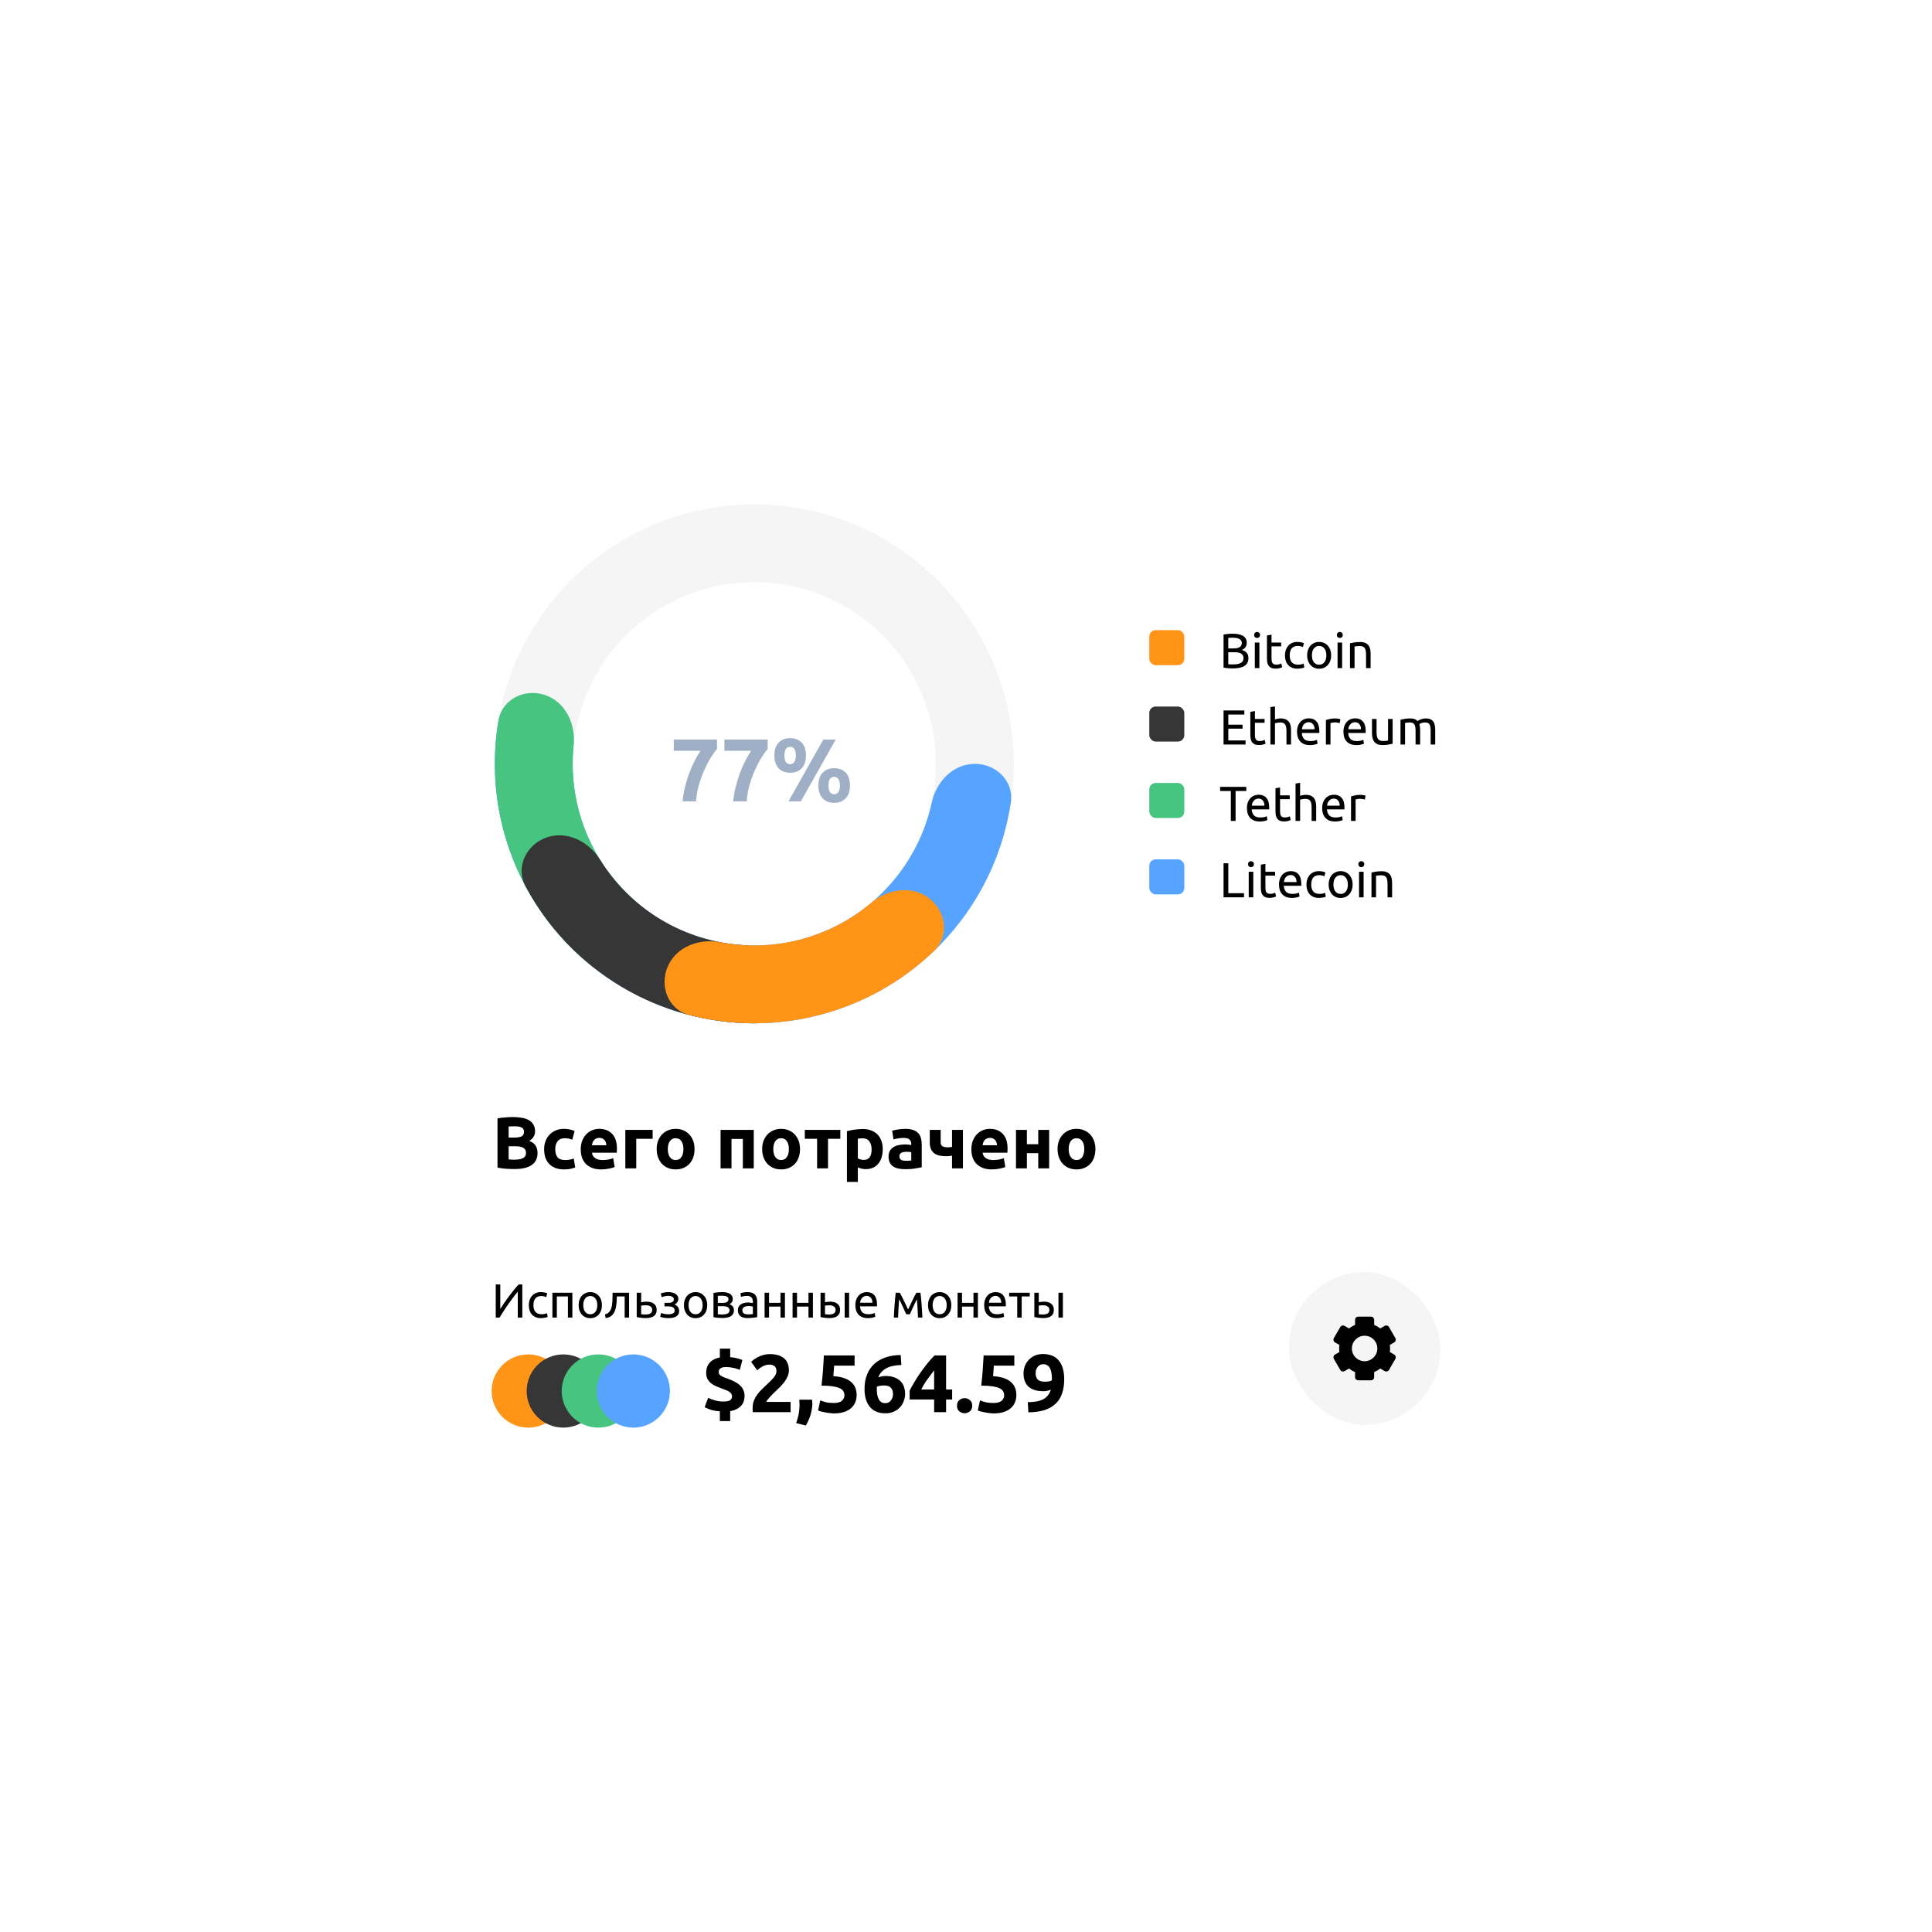<svg width="236" height="236" viewBox="0 0 236 236" fill="none" xmlns="http://www.w3.org/2000/svg">
<g filter="url(#filter0_d_110_1809)">
<rect x="82" y="12" width="140" height="140" rx="7.778" fill="white"/>
<g clip-path="url(#clip0_110_1809)">
<g clip-path="url(#clip1_110_1809)">
<path d="M151.755 75.969C156.235 69.821 158.354 62.265 157.725 54.684C157.096 47.102 153.76 40 148.328 34.673C142.895 29.347 135.728 26.153 128.136 25.674C120.543 25.195 113.031 27.462 106.972 32.063C100.913 36.664 96.711 43.29 95.133 50.733C93.556 58.175 94.708 65.937 98.379 72.6C102.051 79.263 107.996 84.384 115.13 87.026C122.264 89.669 130.111 89.657 137.237 86.993L133.908 78.087C128.919 79.952 123.427 79.96 118.433 78.11C113.439 76.26 109.277 72.676 106.707 68.012C104.137 63.347 103.331 57.914 104.435 52.705C105.54 47.495 108.481 42.856 112.722 39.636C116.964 36.415 122.222 34.828 127.537 35.163C132.852 35.499 137.868 37.735 141.671 41.463C145.474 45.191 147.809 50.163 148.249 55.47C148.69 60.777 147.206 66.066 144.07 70.37L151.755 75.969Z" fill="#F5F5F5"/>
<path d="M153.079 57.305C155.705 57.305 157.87 59.446 157.478 62.042C157.034 64.977 156.179 67.844 154.931 70.555C153.019 74.71 150.23 78.403 146.755 81.378C143.281 84.354 139.204 86.542 134.804 87.792C130.404 89.043 125.785 89.326 121.265 88.623C116.745 87.919 112.431 86.246 108.619 83.717C104.807 81.189 101.588 77.865 99.182 73.975C96.776 70.084 95.241 65.719 94.682 61.179C94.317 58.217 94.374 55.226 94.843 52.294C95.258 49.702 97.971 48.321 100.473 49.118V49.118C102.974 49.916 104.3 52.598 104.052 55.212C103.901 56.807 103.922 58.418 104.119 60.017C104.511 63.195 105.585 66.251 107.269 68.974C108.953 71.697 111.207 74.024 113.875 75.794C116.544 77.564 119.563 78.735 122.727 79.228C125.891 79.72 129.124 79.522 132.204 78.646C135.284 77.771 138.138 76.239 140.57 74.156C143.002 72.073 144.955 69.489 146.293 66.58C146.967 65.117 147.477 63.588 147.818 62.023C148.376 59.458 150.454 57.305 153.079 57.305V57.305Z" fill="#56A4FF"/>
<path d="M112.861 80.746C111.567 83.031 108.638 83.86 106.572 82.239C102.108 78.736 98.642 74.078 96.576 68.731C94.509 63.385 93.942 57.607 94.89 52.012C95.328 49.423 98.053 48.067 100.548 48.887V48.887C103.042 49.708 104.343 52.401 104.072 55.013C103.711 58.482 104.172 62.01 105.445 65.304C106.718 68.598 108.75 71.518 111.349 73.843C113.307 75.593 114.155 78.462 112.861 80.746V80.746Z" fill="#46C480"/>
<path d="M130.212 83.936C130.609 86.531 128.821 88.995 126.195 89C120.475 89.01 114.826 87.471 109.867 84.504C104.907 81.536 100.88 77.287 98.184 72.241C96.947 69.925 98.273 67.185 100.747 66.307V66.307C103.222 65.43 105.899 66.764 107.283 68.996C109.137 71.987 111.689 74.514 114.748 76.344C117.807 78.174 121.241 79.228 124.753 79.448C127.373 79.612 129.815 81.34 130.212 83.936V83.936Z" fill="#363636"/>
<path d="M147.495 73.728C149.576 75.329 149.988 78.345 148.094 80.164C144.21 83.894 139.419 86.592 134.159 87.968C128.899 89.344 123.4 89.337 118.187 87.986C115.646 87.327 114.528 84.496 115.559 82.081V82.081C116.59 79.666 119.385 78.601 121.964 79.095C125.191 79.713 128.536 79.611 131.753 78.769C134.97 77.928 137.937 76.38 140.448 74.261C142.454 72.567 145.413 72.127 147.495 73.728V73.728Z" fill="#FF9417"/>
<path d="M117.38 61.889C117.423 61.359 117.514 60.807 117.652 60.234C117.79 59.66 117.957 59.097 118.153 58.546C118.356 57.994 118.581 57.475 118.828 56.989C119.075 56.495 119.325 56.07 119.579 55.715H116.302V54.332H121.583V55.508C121.351 55.762 121.093 56.114 120.81 56.564C120.534 57.014 120.269 57.526 120.015 58.099C119.768 58.666 119.55 59.275 119.361 59.929C119.18 60.582 119.067 61.235 119.024 61.889H117.38ZM123.569 61.889C123.612 61.359 123.703 60.807 123.841 60.234C123.979 59.66 124.146 59.097 124.342 58.546C124.545 57.994 124.77 57.475 125.017 56.989C125.264 56.495 125.514 56.07 125.768 55.715H122.491V54.332H127.772V55.508C127.539 55.762 127.282 56.114 126.999 56.564C126.723 57.014 126.458 57.526 126.204 58.099C125.957 58.666 125.739 59.275 125.55 59.929C125.369 60.582 125.256 61.235 125.213 61.889H123.569ZM132.447 56.281C132.447 56.963 132.273 57.486 131.924 57.849C131.576 58.212 131.108 58.393 130.52 58.393C129.932 58.393 129.463 58.212 129.115 57.849C128.766 57.486 128.592 56.963 128.592 56.281C128.592 55.599 128.766 55.076 129.115 54.713C129.463 54.35 129.932 54.168 130.52 54.168C131.108 54.168 131.576 54.35 131.924 54.713C132.273 55.076 132.447 55.599 132.447 56.281ZM131.216 56.281C131.216 55.911 131.151 55.642 131.02 55.475C130.89 55.308 130.723 55.225 130.52 55.225C130.309 55.225 130.138 55.308 130.008 55.475C129.884 55.642 129.823 55.911 129.823 56.281C129.823 56.651 129.884 56.923 130.008 57.098C130.138 57.264 130.309 57.348 130.52 57.348C130.723 57.348 130.89 57.264 131.02 57.098C131.151 56.923 131.216 56.651 131.216 56.281ZM134.57 54.343H136.084L131.826 61.889H130.313L134.57 54.343ZM137.826 59.95C137.826 60.633 137.652 61.156 137.303 61.518C136.955 61.881 136.487 62.063 135.899 62.063C135.311 62.063 134.842 61.881 134.494 61.518C134.146 61.156 133.971 60.633 133.971 59.95C133.971 59.268 134.146 58.745 134.494 58.382C134.842 58.02 135.311 57.838 135.899 57.838C136.487 57.838 136.955 58.02 137.303 58.382C137.652 58.745 137.826 59.268 137.826 59.95ZM136.596 59.95C136.596 59.58 136.53 59.312 136.4 59.145C136.269 58.978 136.102 58.894 135.899 58.894C135.688 58.894 135.518 58.978 135.387 59.145C135.263 59.312 135.202 59.58 135.202 59.95C135.202 60.321 135.263 60.593 135.387 60.767C135.518 60.934 135.688 61.018 135.899 61.018C136.102 61.018 136.269 60.934 136.4 60.767C136.53 60.593 136.596 60.321 136.596 59.95Z" fill="#9FAFC6"/>
</g>
<g clip-path="url(#clip2_110_1809)">
<g clip-path="url(#clip3_110_1809)">
<rect x="174.389" y="40.972" width="4.278" height="4.278" rx="0.778" fill="#FF9417"/>
<path d="M184.583 45.647C184.499 45.647 184.407 45.645 184.307 45.641C184.211 45.637 184.113 45.631 184.013 45.623C183.917 45.615 183.821 45.605 183.725 45.593C183.629 45.581 183.541 45.565 183.461 45.545V41.513C183.541 41.493 183.629 41.477 183.725 41.465C183.821 41.453 183.917 41.443 184.013 41.435C184.113 41.427 184.211 41.421 184.307 41.417C184.403 41.413 184.493 41.411 184.577 41.411C184.817 41.411 185.041 41.429 185.249 41.465C185.461 41.501 185.643 41.563 185.795 41.651C185.951 41.735 186.073 41.847 186.161 41.987C186.249 42.127 186.293 42.299 186.293 42.503C186.293 42.731 186.239 42.919 186.131 43.067C186.023 43.211 185.879 43.319 185.699 43.391C185.943 43.463 186.137 43.577 186.281 43.733C186.425 43.889 186.497 44.109 186.497 44.393C186.497 44.809 186.343 45.123 186.035 45.335C185.731 45.543 185.247 45.647 184.583 45.647ZM184.037 43.673V45.137C184.081 45.141 184.133 45.145 184.193 45.149C184.245 45.153 184.305 45.157 184.373 45.161C184.445 45.161 184.527 45.161 184.619 45.161C184.791 45.161 184.953 45.151 185.105 45.131C185.261 45.107 185.397 45.067 185.513 45.011C185.629 44.955 185.721 44.877 185.789 44.777C185.861 44.677 185.897 44.551 185.897 44.399C185.897 44.263 185.871 44.149 185.819 44.057C185.767 43.961 185.691 43.885 185.591 43.829C185.495 43.773 185.379 43.733 185.243 43.709C185.107 43.685 184.955 43.673 184.787 43.673H184.037ZM184.037 43.205H184.649C184.793 43.205 184.929 43.195 185.057 43.175C185.185 43.155 185.295 43.119 185.387 43.067C185.483 43.015 185.557 42.947 185.609 42.863C185.665 42.779 185.693 42.673 185.693 42.545C185.693 42.425 185.665 42.325 185.609 42.245C185.553 42.161 185.475 42.095 185.375 42.047C185.279 41.995 185.165 41.957 185.033 41.933C184.901 41.909 184.761 41.897 184.613 41.897C184.465 41.897 184.349 41.899 184.265 41.903C184.181 41.907 184.105 41.913 184.037 41.921V43.205ZM187.838 45.611H187.28V42.491H187.838V45.611ZM187.556 41.927C187.456 41.927 187.37 41.895 187.298 41.831C187.23 41.763 187.196 41.673 187.196 41.561C187.196 41.449 187.23 41.361 187.298 41.297C187.37 41.229 187.456 41.195 187.556 41.195C187.656 41.195 187.74 41.229 187.808 41.297C187.88 41.361 187.916 41.449 187.916 41.561C187.916 41.673 187.88 41.763 187.808 41.831C187.74 41.895 187.656 41.927 187.556 41.927ZM189.32 42.491H190.502V42.959H189.32V44.399C189.32 44.555 189.332 44.685 189.356 44.789C189.38 44.889 189.416 44.969 189.464 45.029C189.512 45.085 189.572 45.125 189.644 45.149C189.716 45.173 189.8 45.185 189.896 45.185C190.064 45.185 190.198 45.167 190.298 45.131C190.402 45.091 190.474 45.063 190.514 45.047L190.622 45.509C190.566 45.537 190.468 45.571 190.328 45.611C190.188 45.655 190.028 45.677 189.848 45.677C189.636 45.677 189.46 45.651 189.32 45.599C189.184 45.543 189.074 45.461 188.99 45.353C188.906 45.245 188.846 45.113 188.81 44.957C188.778 44.797 188.762 44.613 188.762 44.405V41.621L189.32 41.525V42.491ZM192.492 45.683C192.24 45.683 192.018 45.643 191.826 45.563C191.638 45.483 191.478 45.371 191.346 45.227C191.218 45.083 191.122 44.913 191.058 44.717C190.994 44.517 190.962 44.297 190.962 44.057C190.962 43.817 190.996 43.597 191.064 43.397C191.136 43.197 191.236 43.025 191.364 42.881C191.492 42.733 191.648 42.619 191.832 42.539C192.02 42.455 192.228 42.413 192.456 42.413C192.596 42.413 192.736 42.425 192.876 42.449C193.016 42.473 193.15 42.511 193.278 42.563L193.152 43.037C193.068 42.997 192.97 42.965 192.858 42.941C192.75 42.917 192.634 42.905 192.51 42.905C192.198 42.905 191.958 43.003 191.79 43.199C191.626 43.395 191.544 43.681 191.544 44.057C191.544 44.225 191.562 44.379 191.598 44.519C191.638 44.659 191.698 44.779 191.778 44.879C191.862 44.979 191.968 45.057 192.096 45.113C192.224 45.165 192.38 45.191 192.564 45.191C192.712 45.191 192.846 45.177 192.966 45.149C193.086 45.121 193.18 45.091 193.248 45.059L193.326 45.527C193.294 45.547 193.248 45.567 193.188 45.587C193.128 45.603 193.06 45.617 192.984 45.629C192.908 45.645 192.826 45.657 192.738 45.665C192.654 45.677 192.572 45.683 192.492 45.683ZM196.602 44.051C196.602 44.299 196.566 44.523 196.494 44.723C196.422 44.923 196.32 45.095 196.188 45.239C196.06 45.383 195.906 45.495 195.726 45.575C195.546 45.651 195.35 45.689 195.138 45.689C194.926 45.689 194.73 45.651 194.55 45.575C194.37 45.495 194.214 45.383 194.082 45.239C193.954 45.095 193.854 44.923 193.782 44.723C193.71 44.523 193.674 44.299 193.674 44.051C193.674 43.807 193.71 43.585 193.782 43.385C193.854 43.181 193.954 43.007 194.082 42.863C194.214 42.719 194.37 42.609 194.55 42.533C194.73 42.453 194.926 42.413 195.138 42.413C195.35 42.413 195.546 42.453 195.726 42.533C195.906 42.609 196.06 42.719 196.188 42.863C196.32 43.007 196.422 43.181 196.494 43.385C196.566 43.585 196.602 43.807 196.602 44.051ZM196.02 44.051C196.02 43.699 195.94 43.421 195.78 43.217C195.624 43.009 195.41 42.905 195.138 42.905C194.866 42.905 194.65 43.009 194.49 43.217C194.334 43.421 194.256 43.699 194.256 44.051C194.256 44.403 194.334 44.683 194.49 44.891C194.65 45.095 194.866 45.197 195.138 45.197C195.41 45.197 195.624 45.095 195.78 44.891C195.94 44.683 196.02 44.403 196.02 44.051ZM197.945 45.611H197.387V42.491H197.945V45.611ZM197.663 41.927C197.563 41.927 197.477 41.895 197.405 41.831C197.337 41.763 197.303 41.673 197.303 41.561C197.303 41.449 197.337 41.361 197.405 41.297C197.477 41.229 197.563 41.195 197.663 41.195C197.763 41.195 197.847 41.229 197.915 41.297C197.987 41.361 198.023 41.449 198.023 41.561C198.023 41.673 197.987 41.763 197.915 41.831C197.847 41.895 197.763 41.927 197.663 41.927ZM198.905 42.581C199.033 42.549 199.203 42.515 199.415 42.479C199.627 42.443 199.871 42.425 200.147 42.425C200.395 42.425 200.601 42.461 200.765 42.533C200.929 42.601 201.059 42.699 201.155 42.827C201.255 42.951 201.325 43.101 201.365 43.277C201.405 43.453 201.425 43.647 201.425 43.859V45.611H200.867V43.979C200.867 43.787 200.853 43.623 200.825 43.487C200.801 43.351 200.759 43.241 200.699 43.157C200.639 43.073 200.559 43.013 200.459 42.977C200.359 42.937 200.235 42.917 200.087 42.917C200.027 42.917 199.965 42.919 199.901 42.923C199.837 42.927 199.775 42.933 199.715 42.941C199.659 42.945 199.607 42.951 199.559 42.959C199.515 42.967 199.483 42.973 199.463 42.977V45.611H198.905V42.581Z" fill="black"/>
</g>
<g clip-path="url(#clip4_110_1809)">
<rect x="174.389" y="50.306" width="4.278" height="4.278" rx="0.778" fill="#363636"/>
<path d="M183.461 54.944V50.786H185.999V51.284H184.043V52.52H185.783V53.006H184.043V54.446H186.149V54.944H183.461ZM187.292 51.824H188.474V52.292H187.292V53.732C187.292 53.888 187.304 54.018 187.328 54.122C187.352 54.222 187.388 54.302 187.436 54.362C187.484 54.418 187.544 54.458 187.616 54.482C187.688 54.506 187.772 54.518 187.868 54.518C188.036 54.518 188.17 54.5 188.27 54.464C188.374 54.424 188.446 54.396 188.486 54.38L188.594 54.842C188.538 54.87 188.44 54.904 188.3 54.944C188.16 54.988 188 55.01 187.82 55.01C187.608 55.01 187.432 54.984 187.292 54.932C187.156 54.876 187.046 54.794 186.962 54.686C186.878 54.578 186.818 54.446 186.782 54.29C186.75 54.13 186.734 53.946 186.734 53.738V50.954L187.292 50.858V51.824ZM189.184 54.944V50.384L189.742 50.288V51.884C189.846 51.844 189.956 51.814 190.072 51.794C190.192 51.77 190.31 51.758 190.426 51.758C190.674 51.758 190.88 51.794 191.044 51.866C191.208 51.934 191.338 52.032 191.434 52.16C191.534 52.284 191.604 52.434 191.644 52.61C191.684 52.786 191.704 52.98 191.704 53.192V54.944H191.146V53.312C191.146 53.12 191.132 52.956 191.104 52.82C191.08 52.684 191.038 52.574 190.978 52.49C190.918 52.406 190.838 52.346 190.738 52.31C190.638 52.27 190.514 52.25 190.366 52.25C190.306 52.25 190.244 52.254 190.18 52.262C190.116 52.27 190.054 52.28 189.994 52.292C189.938 52.3 189.886 52.31 189.838 52.322C189.794 52.334 189.762 52.344 189.742 52.352V54.944H189.184ZM192.438 53.39C192.438 53.114 192.478 52.874 192.558 52.67C192.638 52.462 192.744 52.29 192.876 52.154C193.008 52.018 193.16 51.916 193.332 51.848C193.504 51.78 193.68 51.746 193.86 51.746C194.28 51.746 194.602 51.878 194.826 52.142C195.05 52.402 195.162 52.8 195.162 53.336C195.162 53.36 195.162 53.392 195.162 53.432C195.162 53.468 195.16 53.502 195.156 53.534H193.02C193.044 53.858 193.138 54.104 193.302 54.272C193.466 54.44 193.722 54.524 194.07 54.524C194.266 54.524 194.43 54.508 194.562 54.476C194.698 54.44 194.8 54.406 194.868 54.374L194.946 54.842C194.878 54.878 194.758 54.916 194.586 54.956C194.418 54.996 194.226 55.016 194.01 55.016C193.738 55.016 193.502 54.976 193.302 54.896C193.106 54.812 192.944 54.698 192.816 54.554C192.688 54.41 192.592 54.24 192.528 54.044C192.468 53.844 192.438 53.626 192.438 53.39ZM194.58 53.084C194.584 52.832 194.52 52.626 194.388 52.466C194.26 52.302 194.082 52.22 193.854 52.22C193.726 52.22 193.612 52.246 193.512 52.298C193.416 52.346 193.334 52.41 193.266 52.49C193.198 52.57 193.144 52.662 193.104 52.766C193.068 52.87 193.044 52.976 193.032 53.084H194.58ZM197.116 51.758C197.164 51.758 197.218 51.762 197.278 51.77C197.342 51.774 197.404 51.782 197.464 51.794C197.524 51.802 197.578 51.812 197.626 51.824C197.678 51.832 197.716 51.84 197.74 51.848L197.644 52.334C197.6 52.318 197.526 52.3 197.422 52.28C197.322 52.256 197.192 52.244 197.032 52.244C196.928 52.244 196.824 52.256 196.72 52.28C196.62 52.3 196.554 52.314 196.522 52.322V54.944H195.964V51.956C196.096 51.908 196.26 51.864 196.456 51.824C196.652 51.78 196.872 51.758 197.116 51.758ZM198.104 53.39C198.104 53.114 198.144 52.874 198.224 52.67C198.304 52.462 198.41 52.29 198.542 52.154C198.674 52.018 198.826 51.916 198.998 51.848C199.17 51.78 199.346 51.746 199.526 51.746C199.946 51.746 200.268 51.878 200.492 52.142C200.716 52.402 200.828 52.8 200.828 53.336C200.828 53.36 200.828 53.392 200.828 53.432C200.828 53.468 200.826 53.502 200.822 53.534H198.686C198.71 53.858 198.804 54.104 198.968 54.272C199.132 54.44 199.388 54.524 199.736 54.524C199.932 54.524 200.096 54.508 200.228 54.476C200.364 54.44 200.466 54.406 200.534 54.374L200.612 54.842C200.544 54.878 200.424 54.916 200.252 54.956C200.084 54.996 199.892 55.016 199.676 55.016C199.404 55.016 199.168 54.976 198.968 54.896C198.772 54.812 198.61 54.698 198.482 54.554C198.354 54.41 198.258 54.24 198.194 54.044C198.134 53.844 198.104 53.626 198.104 53.39ZM200.246 53.084C200.25 52.832 200.186 52.626 200.054 52.466C199.926 52.302 199.748 52.22 199.52 52.22C199.392 52.22 199.278 52.246 199.178 52.298C199.082 52.346 199 52.41 198.932 52.49C198.864 52.57 198.81 52.662 198.77 52.766C198.734 52.87 198.71 52.976 198.698 53.084H200.246ZM204.114 54.854C203.986 54.886 203.816 54.92 203.604 54.956C203.396 54.992 203.154 55.01 202.878 55.01C202.638 55.01 202.436 54.976 202.272 54.908C202.108 54.836 201.976 54.736 201.876 54.608C201.776 54.48 201.704 54.33 201.66 54.158C201.616 53.982 201.594 53.788 201.594 53.576V51.824H202.152V53.456C202.152 53.836 202.212 54.108 202.332 54.272C202.452 54.436 202.654 54.518 202.938 54.518C202.998 54.518 203.06 54.516 203.124 54.512C203.188 54.508 203.248 54.504 203.304 54.5C203.36 54.492 203.41 54.486 203.454 54.482C203.502 54.474 203.536 54.466 203.556 54.458V51.824H204.114V54.854ZM205.075 51.914C205.203 51.882 205.371 51.848 205.579 51.812C205.791 51.776 206.035 51.758 206.311 51.758C206.511 51.758 206.679 51.786 206.815 51.842C206.951 51.894 207.065 51.972 207.157 52.076C207.185 52.056 207.229 52.028 207.289 51.992C207.349 51.956 207.423 51.922 207.511 51.89C207.599 51.854 207.697 51.824 207.805 51.8C207.913 51.772 208.029 51.758 208.153 51.758C208.393 51.758 208.589 51.794 208.741 51.866C208.893 51.934 209.011 52.032 209.095 52.16C209.183 52.288 209.241 52.44 209.269 52.616C209.301 52.792 209.317 52.984 209.317 53.192V54.944H208.759V53.312C208.759 53.128 208.749 52.97 208.729 52.838C208.713 52.706 208.679 52.596 208.627 52.508C208.579 52.42 208.511 52.356 208.423 52.316C208.339 52.272 208.229 52.25 208.093 52.25C207.905 52.25 207.749 52.276 207.625 52.328C207.505 52.376 207.423 52.42 207.379 52.46C207.411 52.564 207.435 52.678 207.451 52.802C207.467 52.926 207.475 53.056 207.475 53.192V54.944H206.917V53.312C206.917 53.128 206.907 52.97 206.887 52.838C206.867 52.706 206.831 52.596 206.779 52.508C206.731 52.42 206.663 52.356 206.575 52.316C206.491 52.272 206.383 52.25 206.251 52.25C206.195 52.25 206.135 52.252 206.071 52.256C206.007 52.26 205.945 52.266 205.885 52.274C205.829 52.278 205.777 52.284 205.729 52.292C205.681 52.3 205.649 52.306 205.633 52.31V54.944H205.075V51.914Z" fill="black"/>
</g>
<g clip-path="url(#clip5_110_1809)">
<rect x="174.389" y="59.639" width="4.278" height="4.278" rx="0.778" fill="#46C580"/>
<path d="M186.239 60.119V60.623H184.931V64.277H184.349V60.623H183.041V60.119H186.239ZM186.315 62.723C186.315 62.447 186.355 62.207 186.435 62.003C186.515 61.795 186.621 61.623 186.753 61.487C186.885 61.351 187.037 61.249 187.209 61.181C187.381 61.113 187.557 61.079 187.737 61.079C188.157 61.079 188.479 61.211 188.703 61.475C188.927 61.735 189.039 62.133 189.039 62.669C189.039 62.693 189.039 62.725 189.039 62.765C189.039 62.801 189.037 62.835 189.033 62.867H186.897C186.921 63.191 187.015 63.437 187.179 63.605C187.343 63.773 187.599 63.857 187.947 63.857C188.143 63.857 188.307 63.841 188.439 63.809C188.575 63.773 188.677 63.739 188.745 63.707L188.823 64.175C188.755 64.211 188.635 64.249 188.463 64.289C188.295 64.329 188.103 64.349 187.887 64.349C187.615 64.349 187.379 64.309 187.179 64.229C186.983 64.145 186.821 64.031 186.693 63.887C186.565 63.743 186.469 63.573 186.405 63.377C186.345 63.177 186.315 62.959 186.315 62.723ZM188.457 62.417C188.461 62.165 188.397 61.959 188.265 61.799C188.137 61.635 187.959 61.553 187.731 61.553C187.603 61.553 187.489 61.579 187.389 61.631C187.293 61.679 187.211 61.743 187.143 61.823C187.075 61.903 187.021 61.995 186.981 62.099C186.945 62.203 186.921 62.309 186.909 62.417H188.457ZM190.363 61.157H191.545V61.625H190.363V63.065C190.363 63.221 190.375 63.351 190.399 63.455C190.423 63.555 190.459 63.635 190.507 63.695C190.555 63.751 190.615 63.791 190.687 63.815C190.759 63.839 190.843 63.851 190.939 63.851C191.107 63.851 191.241 63.833 191.341 63.797C191.445 63.757 191.517 63.729 191.557 63.713L191.665 64.175C191.609 64.203 191.511 64.237 191.371 64.277C191.231 64.321 191.071 64.343 190.891 64.343C190.679 64.343 190.503 64.317 190.363 64.265C190.227 64.209 190.117 64.127 190.033 64.019C189.949 63.911 189.889 63.779 189.853 63.623C189.821 63.463 189.805 63.279 189.805 63.071V60.287L190.363 60.191V61.157ZM192.255 64.277V59.717L192.813 59.621V61.217C192.917 61.177 193.027 61.147 193.143 61.127C193.263 61.103 193.381 61.091 193.497 61.091C193.745 61.091 193.951 61.127 194.115 61.199C194.279 61.267 194.409 61.365 194.505 61.493C194.605 61.617 194.675 61.767 194.715 61.943C194.755 62.119 194.775 62.313 194.775 62.525V64.277H194.217V62.645C194.217 62.453 194.203 62.289 194.175 62.153C194.151 62.017 194.109 61.907 194.049 61.823C193.989 61.739 193.909 61.679 193.809 61.643C193.709 61.603 193.585 61.583 193.437 61.583C193.377 61.583 193.315 61.587 193.251 61.595C193.187 61.603 193.125 61.613 193.065 61.625C193.009 61.633 192.957 61.643 192.909 61.655C192.865 61.667 192.833 61.677 192.813 61.685V64.277H192.255ZM195.508 62.723C195.508 62.447 195.548 62.207 195.628 62.003C195.708 61.795 195.814 61.623 195.946 61.487C196.078 61.351 196.23 61.249 196.402 61.181C196.574 61.113 196.75 61.079 196.93 61.079C197.35 61.079 197.672 61.211 197.896 61.475C198.12 61.735 198.232 62.133 198.232 62.669C198.232 62.693 198.232 62.725 198.232 62.765C198.232 62.801 198.23 62.835 198.226 62.867H196.09C196.114 63.191 196.208 63.437 196.372 63.605C196.536 63.773 196.792 63.857 197.14 63.857C197.336 63.857 197.5 63.841 197.632 63.809C197.768 63.773 197.87 63.739 197.938 63.707L198.016 64.175C197.948 64.211 197.828 64.249 197.656 64.289C197.488 64.329 197.296 64.349 197.08 64.349C196.808 64.349 196.572 64.309 196.372 64.229C196.176 64.145 196.014 64.031 195.886 63.887C195.758 63.743 195.662 63.573 195.598 63.377C195.538 63.177 195.508 62.959 195.508 62.723ZM197.65 62.417C197.654 62.165 197.59 61.959 197.458 61.799C197.33 61.635 197.152 61.553 196.924 61.553C196.796 61.553 196.682 61.579 196.582 61.631C196.486 61.679 196.404 61.743 196.336 61.823C196.268 61.903 196.214 61.995 196.174 62.099C196.138 62.203 196.114 62.309 196.102 62.417H197.65ZM200.186 61.091C200.234 61.091 200.288 61.095 200.348 61.103C200.412 61.107 200.474 61.115 200.534 61.127C200.594 61.135 200.648 61.145 200.696 61.157C200.748 61.165 200.786 61.173 200.81 61.181L200.714 61.667C200.67 61.651 200.596 61.633 200.492 61.613C200.392 61.589 200.262 61.577 200.102 61.577C199.998 61.577 199.894 61.589 199.79 61.613C199.69 61.633 199.624 61.647 199.592 61.655V64.277H199.034V61.289C199.166 61.241 199.33 61.197 199.526 61.157C199.722 61.113 199.942 61.091 200.186 61.091Z" fill="black"/>
</g>
<g clip-path="url(#clip6_110_1809)">
<rect x="174.389" y="68.972" width="4.278" height="4.278" rx="0.778" fill="#56A4FF"/>
<path d="M185.963 73.107V73.611H183.461V69.453H184.043V73.107H185.963ZM187.094 73.611H186.536V70.491H187.094V73.611ZM186.812 69.927C186.712 69.927 186.626 69.895 186.554 69.831C186.486 69.763 186.452 69.673 186.452 69.561C186.452 69.449 186.486 69.361 186.554 69.297C186.626 69.229 186.712 69.195 186.812 69.195C186.912 69.195 186.996 69.229 187.064 69.297C187.136 69.361 187.172 69.449 187.172 69.561C187.172 69.673 187.136 69.763 187.064 69.831C186.996 69.895 186.912 69.927 186.812 69.927ZM188.575 70.491H189.757V70.959H188.575V72.399C188.575 72.555 188.587 72.685 188.611 72.789C188.635 72.889 188.671 72.969 188.719 73.029C188.767 73.085 188.827 73.125 188.899 73.149C188.971 73.173 189.055 73.185 189.151 73.185C189.319 73.185 189.453 73.167 189.553 73.131C189.657 73.091 189.729 73.063 189.769 73.047L189.877 73.509C189.821 73.537 189.723 73.571 189.583 73.611C189.443 73.655 189.283 73.677 189.103 73.677C188.891 73.677 188.715 73.651 188.575 73.599C188.439 73.543 188.329 73.461 188.245 73.353C188.161 73.245 188.101 73.113 188.065 72.957C188.033 72.797 188.017 72.613 188.017 72.405V69.621L188.575 69.525V70.491ZM190.235 72.057C190.235 71.781 190.275 71.541 190.355 71.337C190.435 71.129 190.541 70.957 190.673 70.821C190.805 70.685 190.957 70.583 191.129 70.515C191.301 70.447 191.477 70.413 191.657 70.413C192.077 70.413 192.399 70.545 192.623 70.809C192.847 71.069 192.959 71.467 192.959 72.003C192.959 72.027 192.959 72.059 192.959 72.099C192.959 72.135 192.957 72.169 192.953 72.201H190.817C190.841 72.525 190.935 72.771 191.099 72.939C191.263 73.107 191.519 73.191 191.867 73.191C192.063 73.191 192.227 73.175 192.359 73.143C192.495 73.107 192.597 73.073 192.665 73.041L192.743 73.509C192.675 73.545 192.555 73.583 192.383 73.623C192.215 73.663 192.023 73.683 191.807 73.683C191.535 73.683 191.299 73.643 191.099 73.563C190.903 73.479 190.741 73.365 190.613 73.221C190.485 73.077 190.389 72.907 190.325 72.711C190.265 72.511 190.235 72.293 190.235 72.057ZM192.377 71.751C192.381 71.499 192.317 71.293 192.185 71.133C192.057 70.969 191.879 70.887 191.651 70.887C191.523 70.887 191.409 70.913 191.309 70.965C191.213 71.013 191.131 71.077 191.063 71.157C190.995 71.237 190.941 71.329 190.901 71.433C190.865 71.537 190.841 71.643 190.829 71.751H192.377ZM195.117 73.683C194.865 73.683 194.643 73.643 194.451 73.563C194.263 73.483 194.103 73.371 193.971 73.227C193.843 73.083 193.747 72.913 193.683 72.717C193.619 72.517 193.587 72.297 193.587 72.057C193.587 71.817 193.621 71.597 193.689 71.397C193.761 71.197 193.861 71.025 193.989 70.881C194.117 70.733 194.273 70.619 194.457 70.539C194.645 70.455 194.853 70.413 195.081 70.413C195.221 70.413 195.361 70.425 195.501 70.449C195.641 70.473 195.775 70.511 195.903 70.563L195.777 71.037C195.693 70.997 195.595 70.965 195.483 70.941C195.375 70.917 195.259 70.905 195.135 70.905C194.823 70.905 194.583 71.003 194.415 71.199C194.251 71.395 194.169 71.681 194.169 72.057C194.169 72.225 194.187 72.379 194.223 72.519C194.263 72.659 194.323 72.779 194.403 72.879C194.487 72.979 194.593 73.057 194.721 73.113C194.849 73.165 195.005 73.191 195.189 73.191C195.337 73.191 195.471 73.177 195.591 73.149C195.711 73.121 195.805 73.091 195.873 73.059L195.951 73.527C195.919 73.547 195.873 73.567 195.813 73.587C195.753 73.603 195.685 73.617 195.609 73.629C195.533 73.645 195.451 73.657 195.363 73.665C195.279 73.677 195.197 73.683 195.117 73.683ZM199.227 72.051C199.227 72.299 199.191 72.523 199.119 72.723C199.047 72.923 198.945 73.095 198.813 73.239C198.685 73.383 198.531 73.495 198.351 73.575C198.171 73.651 197.975 73.689 197.763 73.689C197.551 73.689 197.355 73.651 197.175 73.575C196.995 73.495 196.839 73.383 196.707 73.239C196.579 73.095 196.479 72.923 196.407 72.723C196.335 72.523 196.299 72.299 196.299 72.051C196.299 71.807 196.335 71.585 196.407 71.385C196.479 71.181 196.579 71.007 196.707 70.863C196.839 70.719 196.995 70.609 197.175 70.533C197.355 70.453 197.551 70.413 197.763 70.413C197.975 70.413 198.171 70.453 198.351 70.533C198.531 70.609 198.685 70.719 198.813 70.863C198.945 71.007 199.047 71.181 199.119 71.385C199.191 71.585 199.227 71.807 199.227 72.051ZM198.645 72.051C198.645 71.699 198.565 71.421 198.405 71.217C198.249 71.009 198.035 70.905 197.763 70.905C197.491 70.905 197.275 71.009 197.115 71.217C196.959 71.421 196.881 71.699 196.881 72.051C196.881 72.403 196.959 72.683 197.115 72.891C197.275 73.095 197.491 73.197 197.763 73.197C198.035 73.197 198.249 73.095 198.405 72.891C198.565 72.683 198.645 72.403 198.645 72.051ZM200.57 73.611H200.012V70.491H200.57V73.611ZM200.288 69.927C200.188 69.927 200.102 69.895 200.03 69.831C199.962 69.763 199.928 69.673 199.928 69.561C199.928 69.449 199.962 69.361 200.03 69.297C200.102 69.229 200.188 69.195 200.288 69.195C200.388 69.195 200.472 69.229 200.54 69.297C200.612 69.361 200.648 69.449 200.648 69.561C200.648 69.673 200.612 69.763 200.54 69.831C200.472 69.895 200.388 69.927 200.288 69.927ZM201.53 70.581C201.658 70.549 201.828 70.515 202.04 70.479C202.252 70.443 202.496 70.425 202.772 70.425C203.02 70.425 203.226 70.461 203.39 70.533C203.554 70.601 203.684 70.699 203.78 70.827C203.88 70.951 203.95 71.101 203.99 71.277C204.03 71.453 204.05 71.647 204.05 71.859V73.611H203.492V71.979C203.492 71.787 203.478 71.623 203.45 71.487C203.426 71.351 203.384 71.241 203.324 71.157C203.264 71.073 203.184 71.013 203.084 70.977C202.984 70.937 202.86 70.917 202.712 70.917C202.652 70.917 202.59 70.919 202.526 70.923C202.462 70.927 202.4 70.933 202.34 70.941C202.284 70.945 202.232 70.951 202.184 70.959C202.14 70.967 202.108 70.973 202.088 70.977V73.611H201.53V70.581Z" fill="black"/>
</g>
</g>
</g>
<g clip-path="url(#clip7_110_1809)">
<path d="M96.837 106.803C96.498 106.803 96.158 106.791 95.818 106.767C95.484 106.749 95.135 106.701 94.771 106.624V100.613C95.057 100.559 95.371 100.521 95.71 100.497C96.05 100.467 96.366 100.452 96.659 100.452C97.052 100.452 97.413 100.482 97.741 100.542C98.075 100.595 98.361 100.691 98.599 100.828C98.838 100.965 99.023 101.147 99.154 101.373C99.291 101.594 99.36 101.868 99.36 102.196C99.36 102.691 99.121 103.082 98.644 103.368C99.038 103.517 99.306 103.72 99.449 103.976C99.592 104.233 99.664 104.522 99.664 104.844C99.664 105.494 99.425 105.983 98.948 106.311C98.477 106.639 97.774 106.803 96.837 106.803ZM96.131 104.021V105.622C96.232 105.634 96.343 105.643 96.462 105.649C96.581 105.655 96.712 105.658 96.855 105.658C97.273 105.658 97.61 105.598 97.866 105.479C98.122 105.36 98.251 105.139 98.251 104.817C98.251 104.531 98.143 104.328 97.929 104.209C97.714 104.084 97.407 104.021 97.007 104.021H96.131ZM96.131 102.957H96.811C97.24 102.957 97.547 102.903 97.732 102.796C97.917 102.682 98.009 102.503 98.009 102.259C98.009 102.008 97.914 101.833 97.723 101.731C97.532 101.63 97.252 101.579 96.882 101.579C96.763 101.579 96.635 101.582 96.498 101.588C96.36 101.588 96.238 101.594 96.131 101.606V102.957ZM100.468 104.37C100.468 104.03 100.521 103.711 100.629 103.413C100.742 103.109 100.903 102.846 101.112 102.626C101.32 102.399 101.574 102.22 101.872 102.089C102.17 101.958 102.51 101.892 102.892 101.892C103.142 101.892 103.372 101.916 103.58 101.964C103.789 102.005 103.992 102.068 104.189 102.152L103.911 103.216C103.786 103.168 103.649 103.127 103.5 103.091C103.351 103.055 103.184 103.037 102.999 103.037C102.605 103.037 102.31 103.159 102.113 103.404C101.923 103.648 101.827 103.97 101.827 104.37C101.827 104.793 101.917 105.121 102.096 105.354C102.28 105.586 102.599 105.703 103.053 105.703C103.214 105.703 103.387 105.688 103.571 105.658C103.756 105.628 103.926 105.58 104.081 105.515L104.269 106.606C104.114 106.671 103.92 106.728 103.688 106.776C103.455 106.824 103.199 106.847 102.918 106.847C102.489 106.847 102.119 106.785 101.809 106.66C101.499 106.528 101.243 106.352 101.04 106.132C100.843 105.911 100.697 105.652 100.602 105.354C100.512 105.05 100.468 104.722 100.468 104.37ZM104.94 104.406C104.94 103.988 105.003 103.624 105.128 103.314C105.259 102.998 105.429 102.736 105.638 102.527C105.846 102.319 106.085 102.161 106.353 102.053C106.627 101.946 106.908 101.892 107.194 101.892C107.862 101.892 108.39 102.098 108.777 102.509C109.165 102.915 109.358 103.514 109.358 104.307C109.358 104.385 109.356 104.471 109.35 104.567C109.344 104.656 109.338 104.737 109.332 104.808H106.308C106.338 105.082 106.466 105.3 106.693 105.461C106.92 105.622 107.224 105.703 107.605 105.703C107.85 105.703 108.088 105.682 108.321 105.64C108.559 105.592 108.753 105.536 108.902 105.47L109.081 106.552C109.01 106.588 108.914 106.624 108.795 106.66C108.676 106.695 108.542 106.725 108.392 106.749C108.249 106.779 108.094 106.803 107.927 106.821C107.76 106.838 107.593 106.847 107.426 106.847C107.003 106.847 106.633 106.785 106.317 106.66C106.007 106.534 105.748 106.364 105.539 106.15C105.336 105.929 105.184 105.67 105.083 105.372C104.988 105.073 104.94 104.751 104.94 104.406ZM108.07 103.896C108.065 103.782 108.044 103.672 108.008 103.565C107.978 103.457 107.927 103.362 107.856 103.279C107.79 103.195 107.704 103.127 107.596 103.073C107.495 103.019 107.367 102.992 107.212 102.992C107.063 102.992 106.935 103.019 106.827 103.073C106.72 103.121 106.63 103.186 106.559 103.27C106.487 103.353 106.431 103.451 106.389 103.565C106.353 103.672 106.326 103.782 106.308 103.896H108.07ZM113.723 103.109H111.72V106.722H110.387V102.017H113.723V103.109ZM118.841 104.361C118.841 104.731 118.787 105.07 118.68 105.381C118.572 105.685 118.417 105.947 118.214 106.168C118.012 106.382 117.767 106.549 117.481 106.669C117.201 106.788 116.885 106.847 116.533 106.847C116.187 106.847 115.871 106.788 115.585 106.669C115.305 106.549 115.063 106.382 114.86 106.168C114.658 105.947 114.5 105.685 114.386 105.381C114.273 105.07 114.216 104.731 114.216 104.361C114.216 103.991 114.273 103.654 114.386 103.35C114.506 103.046 114.667 102.787 114.869 102.572C115.078 102.357 115.322 102.19 115.603 102.071C115.889 101.952 116.199 101.892 116.533 101.892C116.873 101.892 117.183 101.952 117.463 102.071C117.749 102.19 117.994 102.357 118.197 102.572C118.399 102.787 118.557 103.046 118.671 103.35C118.784 103.654 118.841 103.991 118.841 104.361ZM117.481 104.361C117.481 103.949 117.398 103.627 117.231 103.395C117.07 103.156 116.837 103.037 116.533 103.037C116.229 103.037 115.993 103.156 115.826 103.395C115.659 103.627 115.576 103.949 115.576 104.361C115.576 104.772 115.659 105.1 115.826 105.345C115.993 105.583 116.229 105.703 116.533 105.703C116.837 105.703 117.07 105.583 117.231 105.345C117.398 105.1 117.481 104.772 117.481 104.361ZM126.074 102.017V106.722H124.741V103.127H123.354V106.722H122.022V102.017H126.074ZM131.724 104.361C131.724 104.731 131.671 105.07 131.563 105.381C131.456 105.685 131.301 105.947 131.098 106.168C130.896 106.382 130.651 106.549 130.365 106.669C130.085 106.788 129.769 106.847 129.417 106.847C129.071 106.847 128.755 106.788 128.469 106.669C128.188 106.549 127.947 106.382 127.744 106.168C127.541 105.947 127.383 105.685 127.27 105.381C127.157 105.07 127.1 104.731 127.1 104.361C127.1 103.991 127.157 103.654 127.27 103.35C127.389 103.046 127.55 102.787 127.753 102.572C127.962 102.357 128.206 102.19 128.487 102.071C128.773 101.952 129.083 101.892 129.417 101.892C129.757 101.892 130.067 101.952 130.347 102.071C130.633 102.19 130.878 102.357 131.08 102.572C131.283 102.787 131.441 103.046 131.554 103.35C131.668 103.654 131.724 103.991 131.724 104.361ZM130.365 104.361C130.365 103.949 130.281 103.627 130.114 103.395C129.953 103.156 129.721 103.037 129.417 103.037C129.113 103.037 128.877 103.156 128.71 103.395C128.543 103.627 128.46 103.949 128.46 104.361C128.46 104.772 128.543 105.1 128.71 105.345C128.877 105.583 129.113 105.703 129.417 105.703C129.721 105.703 129.953 105.583 130.114 105.345C130.281 105.1 130.365 104.772 130.365 104.361ZM136.648 103.109H135.145V106.722H133.812V103.109H132.31V102.017H136.648V103.109ZM140.47 104.406C140.47 103.994 140.378 103.666 140.193 103.422C140.008 103.171 139.734 103.046 139.37 103.046C139.251 103.046 139.141 103.052 139.039 103.064C138.938 103.07 138.854 103.079 138.789 103.091V105.497C138.872 105.55 138.98 105.595 139.111 105.631C139.248 105.667 139.385 105.685 139.522 105.685C140.154 105.685 140.47 105.258 140.47 104.406ZM141.83 104.37C141.83 104.734 141.785 105.064 141.696 105.363C141.606 105.661 141.475 105.917 141.302 106.132C141.129 106.347 140.915 106.513 140.658 106.633C140.402 106.752 140.107 106.812 139.773 106.812C139.588 106.812 139.415 106.794 139.254 106.758C139.093 106.722 138.938 106.671 138.789 106.606V108.377H137.456V102.178C137.575 102.143 137.713 102.11 137.868 102.08C138.023 102.044 138.184 102.014 138.351 101.991C138.524 101.967 138.696 101.949 138.869 101.937C139.048 101.919 139.218 101.91 139.379 101.91C139.767 101.91 140.113 101.97 140.417 102.089C140.721 102.202 140.977 102.366 141.186 102.581C141.395 102.79 141.553 103.046 141.66 103.35C141.773 103.654 141.83 103.994 141.83 104.37ZM144.652 105.792C144.783 105.792 144.908 105.789 145.028 105.783C145.147 105.777 145.242 105.768 145.314 105.756V104.745C145.26 104.734 145.18 104.722 145.072 104.71C144.965 104.698 144.867 104.692 144.777 104.692C144.652 104.692 144.533 104.701 144.42 104.719C144.312 104.731 144.217 104.757 144.133 104.799C144.05 104.841 143.984 104.898 143.937 104.969C143.889 105.041 143.865 105.13 143.865 105.237C143.865 105.446 143.934 105.592 144.071 105.676C144.214 105.753 144.408 105.792 144.652 105.792ZM144.545 101.892C144.938 101.892 145.266 101.937 145.529 102.026C145.791 102.116 146 102.244 146.155 102.411C146.316 102.578 146.429 102.781 146.495 103.019C146.56 103.258 146.593 103.523 146.593 103.815V106.588C146.402 106.63 146.137 106.677 145.797 106.731C145.457 106.791 145.046 106.821 144.563 106.821C144.259 106.821 143.981 106.794 143.731 106.74C143.486 106.686 143.275 106.6 143.096 106.481C142.917 106.355 142.78 106.194 142.684 105.998C142.589 105.801 142.541 105.559 142.541 105.273C142.541 104.999 142.595 104.766 142.702 104.576C142.815 104.385 142.965 104.233 143.149 104.119C143.334 104.006 143.546 103.926 143.784 103.878C144.023 103.824 144.27 103.797 144.527 103.797C144.7 103.797 144.852 103.806 144.983 103.824C145.12 103.836 145.23 103.854 145.314 103.878V103.753C145.314 103.526 145.245 103.344 145.108 103.207C144.971 103.07 144.733 103.001 144.393 103.001C144.166 103.001 143.942 103.019 143.722 103.055C143.501 103.085 143.31 103.129 143.149 103.189L142.979 102.116C143.057 102.092 143.152 102.068 143.266 102.044C143.385 102.014 143.513 101.991 143.65 101.973C143.787 101.949 143.931 101.931 144.08 101.919C144.235 101.901 144.39 101.892 144.545 101.892ZM148.907 102.017V103.538C148.907 103.765 148.979 103.923 149.122 104.012C149.271 104.101 149.477 104.146 149.739 104.146C149.793 104.146 149.876 104.143 149.99 104.137C150.103 104.125 150.204 104.113 150.294 104.101V102.017H151.626V106.722H150.294V105.175C150.174 105.193 150.043 105.208 149.9 105.22C149.763 105.231 149.659 105.237 149.587 105.237C149.283 105.237 149.006 105.211 148.755 105.157C148.511 105.097 148.299 105.005 148.12 104.88C147.947 104.748 147.813 104.576 147.718 104.361C147.622 104.14 147.575 103.869 147.575 103.547V102.017H148.907ZM152.658 104.406C152.658 103.988 152.721 103.624 152.846 103.314C152.977 102.998 153.147 102.736 153.356 102.527C153.565 102.319 153.803 102.161 154.071 102.053C154.346 101.946 154.626 101.892 154.912 101.892C155.58 101.892 156.108 102.098 156.495 102.509C156.883 102.915 157.077 103.514 157.077 104.307C157.077 104.385 157.074 104.471 157.068 104.567C157.062 104.656 157.056 104.737 157.05 104.808H154.027C154.057 105.082 154.185 105.3 154.411 105.461C154.638 105.622 154.942 105.703 155.324 105.703C155.568 105.703 155.807 105.682 156.039 105.64C156.278 105.592 156.472 105.536 156.621 105.47L156.799 106.552C156.728 106.588 156.633 106.624 156.513 106.66C156.394 106.695 156.26 106.725 156.111 106.749C155.968 106.779 155.813 106.803 155.646 106.821C155.479 106.838 155.312 106.847 155.145 106.847C154.721 106.847 154.352 106.785 154.036 106.66C153.726 106.534 153.466 106.364 153.257 106.15C153.055 105.929 152.903 105.67 152.801 105.372C152.706 105.073 152.658 104.751 152.658 104.406ZM155.789 103.896C155.783 103.782 155.762 103.672 155.726 103.565C155.696 103.457 155.646 103.362 155.574 103.279C155.508 103.195 155.422 103.127 155.315 103.073C155.213 103.019 155.085 102.992 154.93 102.992C154.781 102.992 154.653 103.019 154.545 103.073C154.438 103.121 154.349 103.186 154.277 103.27C154.206 103.353 154.149 103.451 154.107 103.565C154.071 103.672 154.045 103.782 154.027 103.896H155.789ZM162.157 106.722H160.824V104.862H159.438V106.722H158.105V102.017H159.438V103.771H160.824V102.017H162.157V106.722ZM167.808 104.361C167.808 104.731 167.754 105.07 167.647 105.381C167.54 105.685 167.385 105.947 167.182 106.168C166.979 106.382 166.735 106.549 166.448 106.669C166.168 106.788 165.852 106.847 165.5 106.847C165.154 106.847 164.838 106.788 164.552 106.669C164.272 106.549 164.03 106.382 163.828 106.168C163.625 105.947 163.467 105.685 163.354 105.381C163.24 105.07 163.184 104.731 163.184 104.361C163.184 103.991 163.24 103.654 163.354 103.35C163.473 103.046 163.634 102.787 163.837 102.572C164.045 102.357 164.29 102.19 164.57 102.071C164.856 101.952 165.166 101.892 165.5 101.892C165.84 101.892 166.15 101.952 166.43 102.071C166.717 102.19 166.961 102.357 167.164 102.572C167.367 102.787 167.525 103.046 167.638 103.35C167.751 103.654 167.808 103.991 167.808 104.361ZM166.448 104.361C166.448 103.949 166.365 103.627 166.198 103.395C166.037 103.156 165.804 103.037 165.5 103.037C165.196 103.037 164.961 103.156 164.794 103.395C164.627 103.627 164.543 103.949 164.543 104.361C164.543 104.772 164.627 105.1 164.794 105.345C164.961 105.583 165.196 105.703 165.5 105.703C165.804 105.703 166.037 105.583 166.198 105.345C166.365 105.1 166.448 104.772 166.448 104.361Z" fill="black"/>
</g>
<g clip-path="url(#clip8_110_1809)">
<circle cx="98.528" cy="133.917" r="4.472" fill="#FF9417"/>
<circle cx="102.806" cy="133.917" r="4.472" fill="#363636"/>
<circle cx="107.084" cy="133.917" r="4.472" fill="#46C480"/>
<circle cx="111.361" cy="133.917" r="4.472" fill="#56A4FF"/>
<path d="M94.557 124.944V120.902H95.112V123.894C95.236 123.688 95.388 123.453 95.567 123.189C95.749 122.924 95.942 122.656 96.144 122.384C96.35 122.107 96.556 121.841 96.762 121.584C96.972 121.324 97.169 121.096 97.352 120.902H97.801V124.944H97.246V121.789C97.138 121.913 97.019 122.057 96.891 122.22C96.762 122.384 96.63 122.559 96.494 122.745C96.358 122.928 96.22 123.119 96.08 123.317C95.944 123.515 95.811 123.712 95.683 123.906C95.555 124.097 95.434 124.281 95.322 124.46C95.213 124.639 95.115 124.8 95.03 124.944H94.557ZM100.085 125.014C99.84 125.014 99.624 124.975 99.437 124.898C99.254 124.82 99.099 124.711 98.971 124.571C98.846 124.431 98.753 124.266 98.691 124.075C98.628 123.881 98.597 123.667 98.597 123.434C98.597 123.2 98.63 122.986 98.696 122.792C98.766 122.597 98.864 122.43 98.988 122.29C99.112 122.146 99.264 122.035 99.443 121.958C99.626 121.876 99.828 121.835 100.05 121.835C100.186 121.835 100.322 121.847 100.458 121.87C100.594 121.894 100.724 121.93 100.849 121.981L100.726 122.442C100.645 122.403 100.549 122.372 100.44 122.349C100.335 122.325 100.223 122.314 100.102 122.314C99.799 122.314 99.566 122.409 99.402 122.599C99.243 122.79 99.163 123.068 99.163 123.434C99.163 123.597 99.18 123.747 99.216 123.883C99.254 124.019 99.313 124.135 99.391 124.233C99.472 124.33 99.575 124.406 99.7 124.46C99.824 124.511 99.976 124.536 100.155 124.536C100.299 124.536 100.429 124.522 100.545 124.495C100.662 124.468 100.754 124.439 100.82 124.408L100.895 124.863C100.864 124.882 100.82 124.902 100.761 124.921C100.703 124.937 100.637 124.95 100.563 124.962C100.489 124.977 100.409 124.989 100.324 124.997C100.242 125.009 100.162 125.014 100.085 125.014ZM103.916 124.944H103.374V122.366H102.02V124.944H101.478V121.911H103.916V124.944ZM107.528 123.428C107.528 123.669 107.493 123.887 107.423 124.081C107.353 124.275 107.254 124.443 107.125 124.583C107.001 124.723 106.851 124.832 106.676 124.909C106.501 124.983 106.311 125.02 106.104 125.02C105.898 125.02 105.708 124.983 105.533 124.909C105.358 124.832 105.206 124.723 105.078 124.583C104.953 124.443 104.856 124.275 104.786 124.081C104.716 123.887 104.681 123.669 104.681 123.428C104.681 123.19 104.716 122.975 104.786 122.78C104.856 122.582 104.953 122.413 105.078 122.273C105.206 122.133 105.358 122.026 105.533 121.952C105.708 121.874 105.898 121.835 106.104 121.835C106.311 121.835 106.501 121.874 106.676 121.952C106.851 122.026 107.001 122.133 107.125 122.273C107.254 122.413 107.353 122.582 107.423 122.78C107.493 122.975 107.528 123.19 107.528 123.428ZM106.962 123.428C106.962 123.085 106.884 122.815 106.729 122.617C106.577 122.415 106.369 122.314 106.104 122.314C105.84 122.314 105.63 122.415 105.474 122.617C105.323 122.815 105.247 123.085 105.247 123.428C105.247 123.77 105.323 124.042 105.474 124.244C105.63 124.443 105.84 124.542 106.104 124.542C106.369 124.542 106.577 124.443 106.729 124.244C106.884 124.042 106.962 123.77 106.962 123.428ZM109.347 122.366C109.347 122.494 109.343 122.632 109.335 122.78C109.331 122.924 109.322 123.07 109.306 123.218C109.29 123.362 109.269 123.505 109.242 123.649C109.215 123.789 109.18 123.922 109.137 124.046C109.094 124.17 109.04 124.287 108.974 124.396C108.911 124.505 108.834 124.602 108.74 124.688C108.647 124.769 108.538 124.839 108.414 124.898C108.289 124.952 108.143 124.987 107.976 125.003L107.9 124.548C108.091 124.509 108.24 124.437 108.349 124.332C108.462 124.227 108.552 124.099 108.618 123.947C108.676 123.815 108.719 123.665 108.746 123.498C108.773 123.33 108.793 123.157 108.804 122.979C108.816 122.796 108.822 122.613 108.822 122.43C108.826 122.247 108.828 122.074 108.828 121.911H110.846V124.944H110.304V122.366H109.347ZM112.927 124.565C113.156 124.565 113.337 124.52 113.469 124.431C113.601 124.342 113.667 124.198 113.667 123.999C113.667 123.902 113.648 123.819 113.609 123.749C113.57 123.679 113.516 123.622 113.446 123.579C113.38 123.533 113.302 123.5 113.212 123.48C113.123 123.457 113.028 123.445 112.927 123.445C112.822 123.445 112.713 123.449 112.6 123.457C112.491 123.461 112.398 123.472 112.32 123.492V124.536C112.343 124.54 112.378 124.544 112.425 124.548C112.472 124.552 112.522 124.555 112.577 124.559C112.635 124.559 112.693 124.561 112.752 124.565C112.814 124.565 112.872 124.565 112.927 124.565ZM111.777 124.88V121.911H112.32V123.072C112.351 123.064 112.392 123.056 112.442 123.049C112.497 123.041 112.553 123.033 112.612 123.025C112.674 123.017 112.738 123.012 112.804 123.008C112.87 123.004 112.932 123.002 112.991 123.002C113.158 123.002 113.315 123.021 113.463 123.06C113.611 123.095 113.739 123.154 113.848 123.235C113.961 123.313 114.05 123.416 114.117 123.544C114.183 123.669 114.216 123.819 114.216 123.994C114.216 124.176 114.185 124.332 114.122 124.46C114.06 124.589 113.971 124.694 113.854 124.775C113.737 124.857 113.597 124.915 113.434 124.95C113.275 124.989 113.096 125.009 112.897 125.009C112.703 125.009 112.512 124.997 112.326 124.974C112.139 124.954 111.956 124.923 111.777 124.88ZM115.629 121.835C115.804 121.835 115.968 121.853 116.119 121.888C116.271 121.923 116.401 121.975 116.51 122.045C116.619 122.115 116.705 122.203 116.767 122.308C116.829 122.413 116.86 122.535 116.86 122.675C116.86 122.765 116.845 122.846 116.813 122.92C116.782 122.994 116.743 123.06 116.697 123.119C116.65 123.177 116.598 123.227 116.539 123.27C116.485 123.309 116.432 123.336 116.382 123.352C116.561 123.406 116.701 123.504 116.802 123.644C116.907 123.78 116.959 123.953 116.959 124.163C116.959 124.45 116.843 124.664 116.609 124.804C116.376 124.944 116.059 125.014 115.658 125.014C115.413 125.014 115.201 124.995 115.023 124.956C114.848 124.917 114.723 124.88 114.649 124.845L114.743 124.384C114.805 124.408 114.916 124.441 115.075 124.484C115.238 124.522 115.433 124.542 115.658 124.542C115.903 124.542 116.09 124.505 116.218 124.431C116.347 124.353 116.411 124.239 116.411 124.087C116.411 123.978 116.386 123.89 116.335 123.824C116.288 123.754 116.228 123.702 116.154 123.667C116.08 123.632 116.001 123.609 115.915 123.597C115.83 123.585 115.75 123.579 115.676 123.579H115.168V123.148H115.658C115.728 123.148 115.8 123.144 115.874 123.136C115.952 123.124 116.022 123.103 116.084 123.072C116.15 123.041 116.205 122.998 116.248 122.944C116.29 122.885 116.312 122.809 116.312 122.716C116.312 122.642 116.292 122.58 116.253 122.529C116.218 122.475 116.17 122.43 116.108 122.395C116.045 122.36 115.971 122.335 115.886 122.319C115.804 122.3 115.719 122.29 115.629 122.29C115.559 122.29 115.483 122.296 115.402 122.308C115.32 122.319 115.24 122.335 115.163 122.354C115.085 122.37 115.015 122.387 114.953 122.407C114.89 122.426 114.846 122.444 114.818 122.459L114.719 121.993C114.75 121.981 114.799 121.965 114.865 121.946C114.931 121.927 115.005 121.909 115.087 121.894C115.172 121.878 115.262 121.864 115.355 121.853C115.448 121.841 115.54 121.835 115.629 121.835ZM120.391 123.428C120.391 123.669 120.356 123.887 120.286 124.081C120.216 124.275 120.117 124.443 119.988 124.583C119.864 124.723 119.714 124.832 119.539 124.909C119.364 124.983 119.174 125.02 118.967 125.02C118.761 125.02 118.571 124.983 118.396 124.909C118.221 124.832 118.069 124.723 117.941 124.583C117.816 124.443 117.719 124.275 117.649 124.081C117.579 123.887 117.544 123.669 117.544 123.428C117.544 123.19 117.579 122.975 117.649 122.78C117.719 122.582 117.816 122.413 117.941 122.273C118.069 122.133 118.221 122.026 118.396 121.952C118.571 121.874 118.761 121.835 118.967 121.835C119.174 121.835 119.364 121.874 119.539 121.952C119.714 122.026 119.864 122.133 119.988 122.273C120.117 122.413 120.216 122.582 120.286 122.78C120.356 122.975 120.391 123.19 120.391 123.428ZM119.825 123.428C119.825 123.085 119.747 122.815 119.592 122.617C119.44 122.415 119.232 122.314 118.967 122.314C118.703 122.314 118.493 122.415 118.337 122.617C118.186 122.815 118.11 123.085 118.11 123.428C118.11 123.77 118.186 124.042 118.337 124.244C118.493 124.443 118.703 124.542 118.967 124.542C119.232 124.542 119.44 124.443 119.592 124.244C119.747 124.042 119.825 123.77 119.825 123.428ZM121.685 124.536C121.708 124.54 121.741 124.544 121.784 124.548C121.827 124.552 121.875 124.555 121.93 124.559C121.984 124.559 122.041 124.561 122.099 124.565C122.161 124.565 122.22 124.565 122.274 124.565C122.387 124.565 122.494 124.557 122.595 124.542C122.7 124.526 122.789 124.499 122.863 124.46C122.941 124.421 123.001 124.371 123.044 124.309C123.091 124.242 123.114 124.159 123.114 124.058C123.114 123.96 123.093 123.881 123.05 123.819C123.011 123.752 122.957 123.7 122.887 123.661C122.817 123.622 122.733 123.595 122.636 123.579C122.542 123.564 122.441 123.556 122.332 123.556H121.685V124.536ZM122.262 123.154C122.367 123.154 122.463 123.148 122.548 123.136C122.638 123.12 122.713 123.095 122.776 123.06C122.842 123.025 122.892 122.979 122.927 122.92C122.966 122.862 122.986 122.788 122.986 122.699C122.986 122.605 122.962 122.531 122.916 122.477C122.869 122.422 122.807 122.382 122.729 122.354C122.655 122.323 122.57 122.304 122.472 122.296C122.379 122.284 122.284 122.279 122.187 122.279C122.097 122.279 122.006 122.28 121.912 122.284C121.823 122.288 121.747 122.292 121.685 122.296V123.154H122.262ZM122.251 124.997C122.021 124.997 121.809 124.985 121.615 124.962C121.42 124.942 121.267 124.919 121.154 124.892V121.94C121.267 121.913 121.42 121.89 121.615 121.87C121.809 121.847 122.021 121.835 122.251 121.835C122.41 121.835 122.566 121.849 122.717 121.876C122.869 121.903 123.003 121.95 123.12 122.016C123.237 122.078 123.33 122.166 123.4 122.279C123.474 122.387 123.511 122.524 123.511 122.687C123.511 122.835 123.474 122.961 123.4 123.066C123.326 123.171 123.227 123.253 123.102 123.311C123.27 123.369 123.402 123.457 123.499 123.574C123.6 123.686 123.651 123.846 123.651 124.052C123.651 124.235 123.614 124.386 123.54 124.507C123.47 124.627 123.371 124.725 123.242 124.799C123.118 124.872 122.97 124.923 122.799 124.95C122.628 124.981 122.445 124.997 122.251 124.997ZM125.376 124.554C125.505 124.554 125.618 124.552 125.715 124.548C125.816 124.54 125.9 124.528 125.966 124.513V123.609C125.927 123.589 125.863 123.574 125.773 123.562C125.688 123.546 125.583 123.539 125.458 123.539C125.376 123.539 125.289 123.544 125.196 123.556C125.106 123.568 125.023 123.593 124.945 123.632C124.871 123.667 124.809 123.717 124.758 123.784C124.708 123.846 124.682 123.929 124.682 124.034C124.682 124.229 124.745 124.365 124.869 124.443C124.993 124.517 125.163 124.554 125.376 124.554ZM125.33 121.835C125.548 121.835 125.73 121.864 125.878 121.923C126.03 121.977 126.15 122.057 126.24 122.162C126.333 122.263 126.399 122.385 126.438 122.529C126.477 122.669 126.496 122.825 126.496 122.996V124.892C126.45 124.9 126.384 124.911 126.298 124.927C126.216 124.939 126.123 124.95 126.018 124.962C125.913 124.974 125.798 124.983 125.674 124.991C125.553 125.003 125.433 125.009 125.312 125.009C125.141 125.009 124.984 124.991 124.84 124.956C124.696 124.921 124.571 124.867 124.466 124.793C124.361 124.715 124.28 124.614 124.221 124.489C124.163 124.365 124.134 124.215 124.134 124.04C124.134 123.873 124.167 123.729 124.233 123.609C124.303 123.488 124.396 123.391 124.513 123.317C124.63 123.243 124.766 123.189 124.921 123.154C125.077 123.119 125.24 123.101 125.411 123.101C125.466 123.101 125.522 123.105 125.581 123.113C125.639 123.117 125.693 123.124 125.744 123.136C125.798 123.144 125.845 123.152 125.884 123.159C125.923 123.167 125.95 123.173 125.966 123.177V123.025C125.966 122.936 125.956 122.848 125.936 122.763C125.917 122.673 125.882 122.595 125.831 122.529C125.781 122.459 125.711 122.405 125.621 122.366C125.536 122.323 125.423 122.302 125.283 122.302C125.104 122.302 124.947 122.315 124.811 122.343C124.678 122.366 124.579 122.391 124.513 122.419L124.449 121.969C124.519 121.938 124.636 121.909 124.799 121.882C124.962 121.851 125.139 121.835 125.33 121.835ZM129.882 124.944H129.34V123.603H127.94V124.944H127.397V121.911H127.94V123.148H129.34V121.911H129.882V124.944ZM133.3 124.944H132.758V123.603H131.358V124.944H130.815V121.911H131.358V123.148H132.758V121.911H133.3V124.944ZM135.348 123.445C135.243 123.445 135.14 123.449 135.038 123.457C134.941 123.461 134.854 123.472 134.776 123.492V124.536C134.799 124.54 134.832 124.544 134.875 124.548C134.922 124.552 134.97 124.555 135.021 124.559C135.075 124.559 135.13 124.561 135.184 124.565C135.239 124.565 135.287 124.565 135.33 124.565C135.567 124.565 135.75 124.52 135.878 124.431C136.007 124.342 136.071 124.198 136.071 123.999C136.071 123.902 136.05 123.819 136.007 123.749C135.968 123.679 135.913 123.622 135.843 123.579C135.777 123.533 135.701 123.5 135.616 123.48C135.53 123.457 135.441 123.445 135.348 123.445ZM134.233 121.911H134.776V123.072C134.842 123.056 134.937 123.041 135.062 123.025C135.19 123.01 135.313 123.002 135.429 123.002C135.589 123.002 135.74 123.021 135.884 123.06C136.028 123.095 136.155 123.154 136.263 123.235C136.372 123.313 136.458 123.416 136.52 123.544C136.586 123.669 136.619 123.819 136.619 123.994C136.619 124.176 136.588 124.332 136.526 124.46C136.464 124.589 136.376 124.694 136.263 124.775C136.151 124.857 136.015 124.915 135.855 124.95C135.696 124.989 135.521 125.009 135.33 125.009C135.147 125.009 134.963 124.997 134.776 124.974C134.589 124.954 134.408 124.923 134.233 124.88V121.911ZM137.722 124.944H137.179V121.911H137.722V124.944ZM138.485 123.434C138.485 123.165 138.524 122.932 138.602 122.734C138.679 122.531 138.782 122.364 138.911 122.232C139.039 122.1 139.187 122 139.354 121.934C139.521 121.868 139.692 121.835 139.867 121.835C140.276 121.835 140.589 121.964 140.807 122.22C141.024 122.473 141.133 122.86 141.133 123.381C141.133 123.404 141.133 123.435 141.133 123.474C141.133 123.509 141.131 123.542 141.127 123.574H139.051C139.074 123.889 139.165 124.128 139.325 124.291C139.484 124.454 139.733 124.536 140.072 124.536C140.262 124.536 140.422 124.52 140.55 124.489C140.682 124.454 140.781 124.421 140.847 124.39L140.923 124.845C140.857 124.88 140.74 124.917 140.573 124.956C140.41 124.995 140.223 125.014 140.013 125.014C139.749 125.014 139.519 124.975 139.325 124.898C139.134 124.816 138.977 124.705 138.852 124.565C138.728 124.425 138.635 124.26 138.572 124.069C138.514 123.875 138.485 123.663 138.485 123.434ZM140.567 123.136C140.571 122.891 140.509 122.691 140.381 122.535C140.256 122.376 140.083 122.296 139.862 122.296C139.737 122.296 139.626 122.321 139.529 122.372C139.436 122.419 139.356 122.481 139.29 122.559C139.224 122.636 139.171 122.726 139.132 122.827C139.097 122.928 139.074 123.031 139.062 123.136H140.567ZM143.84 122.71C143.801 123.095 143.772 123.48 143.753 123.865C143.733 124.246 143.718 124.606 143.706 124.944H143.187C143.195 124.707 143.206 124.46 143.222 124.204C143.237 123.943 143.255 123.682 143.274 123.422C143.294 123.157 143.315 122.899 143.338 122.646C143.362 122.389 143.387 122.144 143.414 121.911H143.91C144.035 122.113 144.18 122.391 144.348 122.745C144.515 123.095 144.707 123.5 144.925 123.959C145.143 123.5 145.335 123.095 145.503 122.745C145.67 122.391 145.816 122.113 145.94 121.911H146.442C146.469 122.144 146.494 122.389 146.518 122.646C146.541 122.899 146.562 123.157 146.582 123.422C146.601 123.682 146.619 123.943 146.634 124.204C146.65 124.46 146.661 124.707 146.669 124.944H146.133C146.121 124.606 146.105 124.246 146.086 123.865C146.066 123.48 146.037 123.095 145.998 122.71C145.936 122.831 145.864 122.977 145.783 123.148C145.701 123.315 145.619 123.486 145.538 123.661C145.46 123.836 145.386 124.003 145.316 124.163C145.246 124.322 145.191 124.449 145.153 124.542H144.698C144.655 124.445 144.596 124.316 144.523 124.157C144.453 123.997 144.377 123.83 144.295 123.655C144.217 123.476 144.138 123.303 144.056 123.136C143.974 122.965 143.902 122.823 143.84 122.71ZM150.207 123.428C150.207 123.669 150.172 123.887 150.102 124.081C150.032 124.275 149.933 124.443 149.804 124.583C149.68 124.723 149.53 124.832 149.355 124.909C149.18 124.983 148.99 125.02 148.783 125.02C148.577 125.02 148.387 124.983 148.212 124.909C148.037 124.832 147.885 124.723 147.757 124.583C147.632 124.443 147.535 124.275 147.465 124.081C147.395 123.887 147.36 123.669 147.36 123.428C147.36 123.19 147.395 122.975 147.465 122.78C147.535 122.582 147.632 122.413 147.757 122.273C147.885 122.133 148.037 122.026 148.212 121.952C148.387 121.874 148.577 121.835 148.783 121.835C148.99 121.835 149.18 121.874 149.355 121.952C149.53 122.026 149.68 122.133 149.804 122.273C149.933 122.413 150.032 122.582 150.102 122.78C150.172 122.975 150.207 123.19 150.207 123.428ZM149.641 123.428C149.641 123.085 149.563 122.815 149.408 122.617C149.256 122.415 149.048 122.314 148.783 122.314C148.519 122.314 148.309 122.415 148.153 122.617C148.002 122.815 147.926 123.085 147.926 123.428C147.926 123.77 148.002 124.042 148.153 124.244C148.309 124.443 148.519 124.542 148.783 124.542C149.048 124.542 149.256 124.443 149.408 124.244C149.563 124.042 149.641 123.77 149.641 123.428ZM153.455 124.944H152.913V123.603H151.513V124.944H150.97V121.911H151.513V123.148H152.913V121.911H153.455V124.944ZM154.219 123.434C154.219 123.165 154.258 122.932 154.336 122.734C154.413 122.531 154.516 122.364 154.645 122.232C154.773 122.1 154.921 122 155.088 121.934C155.255 121.868 155.426 121.835 155.601 121.835C156.01 121.835 156.323 121.964 156.541 122.22C156.758 122.473 156.867 122.86 156.867 123.381C156.867 123.404 156.867 123.435 156.867 123.474C156.867 123.509 156.865 123.542 156.861 123.574H154.785C154.808 123.889 154.899 124.128 155.059 124.291C155.218 124.454 155.467 124.536 155.806 124.536C155.996 124.536 156.156 124.52 156.284 124.489C156.416 124.454 156.515 124.421 156.581 124.39L156.657 124.845C156.591 124.88 156.474 124.917 156.307 124.956C156.144 124.995 155.957 125.014 155.747 125.014C155.483 125.014 155.253 124.975 155.059 124.898C154.868 124.816 154.711 124.705 154.586 124.565C154.462 124.425 154.369 124.26 154.306 124.069C154.248 123.875 154.219 123.663 154.219 123.434ZM156.301 123.136C156.305 122.891 156.243 122.691 156.115 122.535C155.99 122.376 155.817 122.296 155.596 122.296C155.471 122.296 155.36 122.321 155.263 122.372C155.17 122.419 155.09 122.481 155.024 122.559C154.958 122.636 154.905 122.726 154.866 122.827C154.831 122.928 154.808 123.031 154.796 123.136H156.301ZM159.787 121.911V122.366H158.802V124.944H158.259V122.366H157.273V121.911H159.787ZM161.461 123.445C161.356 123.445 161.253 123.449 161.152 123.457C161.054 123.461 160.967 123.472 160.889 123.492V124.536C160.913 124.54 160.946 124.544 160.988 124.548C161.035 124.552 161.084 124.555 161.134 124.559C161.189 124.559 161.243 124.561 161.298 124.565C161.352 124.565 161.401 124.565 161.443 124.565C161.681 124.565 161.863 124.52 161.992 124.431C162.12 124.342 162.184 124.198 162.184 123.999C162.184 123.902 162.163 123.819 162.12 123.749C162.081 123.679 162.027 123.622 161.957 123.579C161.891 123.533 161.815 123.5 161.729 123.48C161.644 123.457 161.554 123.445 161.461 123.445ZM160.347 121.911H160.889V123.072C160.955 123.056 161.051 123.041 161.175 123.025C161.303 123.01 161.426 123.002 161.543 123.002C161.702 123.002 161.854 123.021 161.998 123.06C162.141 123.095 162.268 123.154 162.377 123.235C162.486 123.313 162.571 123.416 162.633 123.544C162.699 123.669 162.733 123.819 162.733 123.994C162.733 124.176 162.701 124.332 162.639 124.46C162.577 124.589 162.489 124.694 162.377 124.775C162.264 124.857 162.128 124.915 161.968 124.95C161.809 124.989 161.634 125.009 161.443 125.009C161.261 125.009 161.076 124.997 160.889 124.974C160.703 124.954 160.522 124.923 160.347 124.88V121.911ZM163.835 124.944H163.293V121.911H163.835V124.944Z" fill="black"/>
<path d="M121.932 136.4C121.446 136.36 121.049 136.287 120.742 136.18C120.442 136.067 120.219 135.973 120.072 135.9L120.502 134.75C120.736 134.863 121.012 134.967 121.332 135.06C121.659 135.153 122.002 135.2 122.362 135.2C122.769 135.2 123.046 135.147 123.192 135.04C123.346 134.927 123.422 134.77 123.422 134.57C123.422 134.443 123.392 134.337 123.332 134.25C123.272 134.157 123.186 134.073 123.072 134C122.959 133.927 122.816 133.857 122.642 133.79C122.469 133.717 122.269 133.64 122.042 133.56C121.822 133.48 121.606 133.393 121.392 133.3C121.186 133.2 120.996 133.08 120.822 132.94C120.656 132.8 120.519 132.63 120.412 132.43C120.312 132.223 120.262 131.977 120.262 131.69C120.262 131.47 120.292 131.26 120.352 131.06C120.419 130.853 120.519 130.667 120.652 130.5C120.786 130.333 120.959 130.193 121.172 130.08C121.386 129.96 121.639 129.873 121.932 129.82V128.74H123.192V129.78C123.539 129.813 123.836 129.863 124.082 129.93C124.336 129.997 124.536 130.063 124.682 130.13L124.372 131.33C124.152 131.237 123.896 131.157 123.602 131.09C123.316 131.023 123.012 130.99 122.692 130.99C122.372 130.99 122.142 131.043 122.002 131.15C121.862 131.257 121.792 131.397 121.792 131.57C121.792 131.677 121.812 131.77 121.852 131.85C121.899 131.923 121.969 131.99 122.062 132.05C122.156 132.11 122.269 132.17 122.402 132.23C122.542 132.283 122.709 132.343 122.902 132.41C123.196 132.517 123.466 132.633 123.712 132.76C123.966 132.887 124.182 133.033 124.362 133.2C124.549 133.36 124.692 133.55 124.792 133.77C124.899 133.99 124.952 134.247 124.952 134.54C124.952 134.74 124.922 134.94 124.862 135.14C124.802 135.333 124.702 135.513 124.562 135.68C124.422 135.847 124.239 135.99 124.012 136.11C123.792 136.23 123.519 136.317 123.192 136.37V137.59H121.932V136.4ZM130.366 131.39C130.366 131.643 130.316 131.887 130.216 132.12C130.116 132.353 129.986 132.58 129.826 132.8C129.666 133.013 129.486 133.22 129.286 133.42C129.086 133.62 128.889 133.81 128.696 133.99C128.596 134.083 128.486 134.19 128.366 134.31C128.253 134.423 128.143 134.54 128.036 134.66C127.929 134.78 127.833 134.893 127.746 135C127.666 135.1 127.616 135.183 127.596 135.25H130.576V136.5H125.956C125.943 136.427 125.936 136.333 125.936 136.22C125.936 136.107 125.936 136.027 125.936 135.98C125.936 135.66 125.986 135.367 126.086 135.1C126.193 134.833 126.329 134.587 126.496 134.36C126.663 134.127 126.849 133.91 127.056 133.71C127.269 133.51 127.479 133.31 127.686 133.11C127.846 132.957 127.996 132.813 128.136 132.68C128.276 132.54 128.399 132.407 128.506 132.28C128.613 132.147 128.696 132.017 128.756 131.89C128.816 131.757 128.846 131.623 128.846 131.49C128.846 131.197 128.763 130.99 128.596 130.87C128.429 130.75 128.223 130.69 127.976 130.69C127.796 130.69 127.626 130.72 127.466 130.78C127.313 130.833 127.169 130.9 127.036 130.98C126.909 131.053 126.799 131.13 126.706 131.21C126.613 131.283 126.543 131.343 126.496 131.39L125.756 130.35C126.049 130.077 126.389 129.853 126.776 129.68C127.169 129.5 127.589 129.41 128.036 129.41C128.443 129.41 128.793 129.457 129.086 129.55C129.379 129.643 129.619 129.777 129.806 129.95C129.999 130.117 130.139 130.323 130.226 130.57C130.319 130.81 130.366 131.083 130.366 131.39ZM133.2 134.98C133.213 135.14 133.22 135.253 133.22 135.32C133.226 135.387 133.23 135.443 133.23 135.49C133.23 135.69 133.21 135.903 133.17 136.13C133.136 136.35 133.086 136.573 133.02 136.8C132.953 137.027 132.87 137.253 132.77 137.48C132.67 137.707 132.556 137.923 132.43 138.13L131.26 137.84C131.413 137.4 131.52 136.987 131.58 136.6C131.64 136.213 131.67 135.893 131.67 135.64C131.67 135.6 131.666 135.55 131.66 135.49C131.66 135.423 131.656 135.357 131.65 135.29C131.65 135.223 131.646 135.16 131.64 135.1C131.64 135.04 131.64 135 131.64 134.98H133.2ZM137.151 134.46C137.151 134.267 137.107 134.097 137.021 133.95C136.934 133.797 136.784 133.67 136.571 133.57C136.357 133.47 136.071 133.393 135.711 133.34C135.351 133.287 134.897 133.26 134.351 133.26C134.424 132.64 134.484 132.01 134.531 131.37C134.577 130.73 134.614 130.13 134.641 129.57H138.391V130.82H135.891C135.877 131.06 135.861 131.293 135.841 131.52C135.827 131.74 135.811 131.933 135.791 132.1C136.764 132.167 137.481 132.397 137.941 132.79C138.407 133.177 138.641 133.717 138.641 134.41C138.641 134.73 138.584 135.027 138.471 135.3C138.357 135.573 138.187 135.81 137.961 136.01C137.734 136.21 137.447 136.367 137.101 136.48C136.761 136.593 136.361 136.65 135.901 136.65C135.721 136.65 135.531 136.637 135.331 136.61C135.137 136.59 134.947 136.56 134.761 136.52C134.581 136.487 134.417 136.45 134.271 136.41C134.124 136.37 134.011 136.33 133.931 136.29L134.201 135.06C134.367 135.133 134.587 135.207 134.861 135.28C135.134 135.347 135.461 135.38 135.841 135.38C136.301 135.38 136.634 135.29 136.841 135.11C137.047 134.923 137.151 134.707 137.151 134.46ZM141.974 133.24C141.827 133.24 141.671 133.253 141.504 133.28C141.337 133.307 141.207 133.343 141.114 133.39C141.114 133.417 141.111 133.457 141.104 133.51C141.104 133.563 141.104 133.61 141.104 133.65C141.104 133.89 141.121 134.117 141.154 134.33C141.187 134.543 141.244 134.73 141.324 134.89C141.404 135.05 141.511 135.177 141.644 135.27C141.777 135.357 141.944 135.4 142.144 135.4C142.311 135.4 142.451 135.367 142.564 135.3C142.684 135.227 142.781 135.137 142.854 135.03C142.934 134.923 142.991 134.807 143.024 134.68C143.064 134.547 143.084 134.42 143.084 134.3C143.084 133.96 142.997 133.7 142.824 133.52C142.657 133.333 142.374 133.24 141.974 133.24ZM142.164 132.08C142.597 132.08 142.964 132.14 143.264 132.26C143.571 132.373 143.821 132.53 144.014 132.73C144.207 132.93 144.347 133.163 144.434 133.43C144.521 133.697 144.564 133.98 144.564 134.28C144.564 134.547 144.514 134.82 144.414 135.1C144.321 135.38 144.174 135.633 143.974 135.86C143.781 136.087 143.531 136.273 143.224 136.42C142.924 136.567 142.567 136.64 142.154 136.64C141.321 136.64 140.687 136.377 140.254 135.85C139.821 135.323 139.604 134.597 139.604 133.67C139.604 133.003 139.707 132.413 139.914 131.9C140.121 131.387 140.414 130.957 140.794 130.61C141.181 130.257 141.644 129.99 142.184 129.81C142.731 129.623 143.344 129.527 144.024 129.52C144.037 129.727 144.051 129.93 144.064 130.13C144.077 130.323 144.091 130.527 144.104 130.74C143.764 130.747 143.444 130.78 143.144 130.84C142.851 130.893 142.581 130.98 142.334 131.1C142.094 131.22 141.884 131.377 141.704 131.57C141.524 131.757 141.384 131.987 141.284 132.26C141.431 132.193 141.581 132.147 141.734 132.12C141.887 132.093 142.031 132.08 142.164 132.08ZM148.108 131.39C147.848 131.73 147.571 132.1 147.278 132.5C146.984 132.9 146.738 133.31 146.538 133.73H148.108V131.39ZM149.568 129.57V133.73H150.308V134.95H149.568V136.5H148.108V134.95H145.118V133.86C145.264 133.567 145.448 133.237 145.668 132.87C145.888 132.497 146.131 132.117 146.398 131.73C146.671 131.337 146.958 130.953 147.258 130.58C147.558 130.207 147.858 129.87 148.158 129.57H149.568ZM152.761 135.71C152.761 136.01 152.665 136.24 152.471 136.4C152.285 136.553 152.071 136.63 151.831 136.63C151.591 136.63 151.375 136.553 151.181 136.4C150.995 136.24 150.901 136.01 150.901 135.71C150.901 135.41 150.995 135.183 151.181 135.03C151.375 134.87 151.591 134.79 151.831 134.79C152.071 134.79 152.285 134.87 152.471 135.03C152.665 135.183 152.761 135.41 152.761 135.71ZM156.662 134.46C156.662 134.267 156.619 134.097 156.532 133.95C156.446 133.797 156.296 133.67 156.082 133.57C155.869 133.47 155.582 133.393 155.222 133.34C154.862 133.287 154.409 133.26 153.862 133.26C153.936 132.64 153.996 132.01 154.042 131.37C154.089 130.73 154.126 130.13 154.152 129.57H157.902V130.82H155.402C155.389 131.06 155.372 131.293 155.352 131.52C155.339 131.74 155.322 131.933 155.302 132.1C156.276 132.167 156.992 132.397 157.452 132.79C157.919 133.177 158.152 133.717 158.152 134.41C158.152 134.73 158.096 135.027 157.982 135.3C157.869 135.573 157.699 135.81 157.472 136.01C157.246 136.21 156.959 136.367 156.612 136.48C156.272 136.593 155.872 136.65 155.412 136.65C155.232 136.65 155.042 136.637 154.842 136.61C154.649 136.59 154.459 136.56 154.272 136.52C154.092 136.487 153.929 136.45 153.782 136.41C153.636 136.37 153.522 136.33 153.442 136.29L153.712 135.06C153.879 135.133 154.099 135.207 154.372 135.28C154.646 135.347 154.972 135.38 155.352 135.38C155.812 135.38 156.146 135.29 156.352 135.11C156.559 134.923 156.662 134.707 156.662 134.46ZM161.636 132.78C161.789 132.78 161.949 132.767 162.116 132.74C162.283 132.707 162.406 132.663 162.486 132.61V132.52C162.486 132.493 162.486 132.467 162.486 132.44C162.493 132.413 162.496 132.39 162.496 132.37C162.489 132.13 162.469 131.907 162.436 131.7C162.403 131.487 162.346 131.303 162.266 131.15C162.186 130.99 162.076 130.867 161.936 130.78C161.803 130.687 161.636 130.64 161.436 130.64C161.276 130.64 161.136 130.673 161.016 130.74C160.896 130.807 160.799 130.893 160.726 131C160.653 131.107 160.596 131.223 160.556 131.35C160.523 131.477 160.506 131.6 160.506 131.72C160.506 132.08 160.593 132.347 160.766 132.52C160.946 132.693 161.236 132.78 161.636 132.78ZM162.366 133.75C162.226 133.817 162.069 133.867 161.896 133.9C161.729 133.927 161.586 133.94 161.466 133.94C161.033 133.94 160.663 133.89 160.356 133.79C160.049 133.683 159.796 133.537 159.596 133.35C159.403 133.157 159.259 132.927 159.166 132.66C159.073 132.393 159.026 132.1 159.026 131.78C159.026 131.513 159.069 131.24 159.156 130.96C159.249 130.68 159.393 130.427 159.586 130.2C159.779 129.967 160.023 129.777 160.316 129.63C160.616 129.477 160.976 129.4 161.396 129.4C162.256 129.4 162.903 129.667 163.336 130.2C163.776 130.727 163.996 131.487 163.996 132.48C163.996 133.133 163.909 133.71 163.736 134.21C163.569 134.71 163.306 135.13 162.946 135.47C162.593 135.81 162.139 136.07 161.586 136.25C161.033 136.423 160.376 136.513 159.616 136.52C159.609 136.307 159.599 136.1 159.586 135.9C159.573 135.7 159.559 135.493 159.546 135.28C159.926 135.273 160.269 135.247 160.576 135.2C160.883 135.147 161.153 135.063 161.386 134.95C161.619 134.83 161.816 134.673 161.976 134.48C162.143 134.287 162.273 134.043 162.366 133.75Z" fill="black"/>
<rect x="191.441" y="119.389" width="18.504" height="18.667" rx="9.252" fill="#F5F5F5"/>
<path d="M196.937 129.994L197.715 131.34C197.767 131.429 197.852 131.494 197.951 131.52C198.051 131.547 198.157 131.533 198.246 131.481L198.789 131.168C199.015 131.346 199.264 131.492 199.526 131.6V132.222C199.526 132.325 199.567 132.424 199.64 132.497C199.713 132.57 199.812 132.611 199.915 132.611H201.471C201.574 132.611 201.673 132.57 201.746 132.497C201.818 132.424 201.859 132.325 201.859 132.222V131.6C202.124 131.49 202.372 131.345 202.596 131.168L203.139 131.481C203.325 131.588 203.564 131.524 203.671 131.34L204.448 129.994C204.499 129.905 204.513 129.799 204.487 129.699C204.46 129.6 204.395 129.515 204.306 129.463L203.773 129.154C203.814 128.868 203.814 128.576 203.772 128.289L204.306 127.981C204.491 127.874 204.555 127.635 204.448 127.45L203.67 126.104C203.618 126.015 203.533 125.95 203.434 125.923C203.334 125.897 203.228 125.911 203.139 125.962L202.596 126.276C202.371 126.099 202.123 125.953 201.859 125.843V125.222C201.859 125.119 201.818 125.02 201.745 124.947C201.672 124.874 201.573 124.833 201.47 124.833H199.915C199.811 124.833 199.713 124.874 199.64 124.947C199.567 125.02 199.526 125.119 199.526 125.222V125.843C199.262 125.953 199.014 126.099 198.789 126.276L198.246 125.962C198.202 125.937 198.153 125.92 198.103 125.913C198.052 125.907 198.001 125.91 197.951 125.923C197.902 125.936 197.856 125.959 197.815 125.99C197.775 126.021 197.741 126.06 197.715 126.104L196.937 127.45C196.886 127.539 196.872 127.645 196.899 127.745C196.925 127.844 196.99 127.929 197.079 127.981L197.613 128.289C197.571 128.576 197.571 128.868 197.613 129.154L197.079 129.463C196.894 129.57 196.83 129.809 196.937 129.994V129.994ZM200.692 127.166C201.55 127.166 202.248 127.864 202.248 128.722C202.248 129.58 201.55 130.277 200.692 130.277C199.835 130.277 199.137 129.58 199.137 128.722C199.137 127.864 199.835 127.166 200.692 127.166Z" fill="black"/>
</g>
</g>
<defs>
<filter id="filter0_d_110_1809" x="0" y="0" width="236" height="236" filterUnits="userSpaceOnUse" color-interpolation-filters="sRGB">
<feFlood flood-opacity="0" result="BackgroundImageFix"/>
<feColorMatrix in="SourceAlpha" type="matrix" values="0 0 0 0 0 0 0 0 0 0 0 0 0 0 0 0 0 0 127 0" result="hardAlpha"/>
<feMorphology radius="20" operator="erode" in="SourceAlpha" result="effect1_dropShadow_110_1809"/>
<feOffset dx="-34" dy="36"/>
<feGaussianBlur stdDeviation="34"/>
<feComposite in2="hardAlpha" operator="out"/>
<feColorMatrix type="matrix" values="0 0 0 0 0.808 0 0 0 0 0.808 0 0 0 0 0.808 0 0 0 1 0"/>
<feBlend mode="normal" in2="BackgroundImageFix" result="effect1_dropShadow_110_1809"/>
<feBlend mode="normal" in="SourceGraphic" in2="effect1_dropShadow_110_1809" result="shape"/>
</filter>
<clipPath id="clip0_110_1809">
<rect width="115.889" height="63.778" fill="white" transform="translate(94.056 25.222)"/>
</clipPath>
<clipPath id="clip1_110_1809">
<rect width="63.778" height="63.778" fill="white" transform="translate(94.056 25.222)"/>
</clipPath>
<clipPath id="clip2_110_1809">
<rect width="35.556" height="35" fill="white" transform="translate(174.389 39.611)"/>
</clipPath>
<clipPath id="clip3_110_1809">
<rect width="27.556" height="7" fill="white" transform="translate(174.389 39.611)"/>
</clipPath>
<clipPath id="clip4_110_1809">
<rect width="35.556" height="7" fill="white" transform="translate(174.389 48.944)"/>
</clipPath>
<clipPath id="clip5_110_1809">
<rect width="26.556" height="7" fill="white" transform="translate(174.389 58.277)"/>
</clipPath>
<clipPath id="clip6_110_1809">
<rect width="30.556" height="7" fill="white" transform="translate(174.389 67.611)"/>
</clipPath>
<clipPath id="clip7_110_1809">
<rect width="115.889" height="10.5" fill="white" transform="translate(94.056 98.722)"/>
</clipPath>
<clipPath id="clip8_110_1809">
<rect width="115.889" height="19.556" fill="white" transform="translate(94.056 118.944)"/>
</clipPath>
</defs>
</svg>
